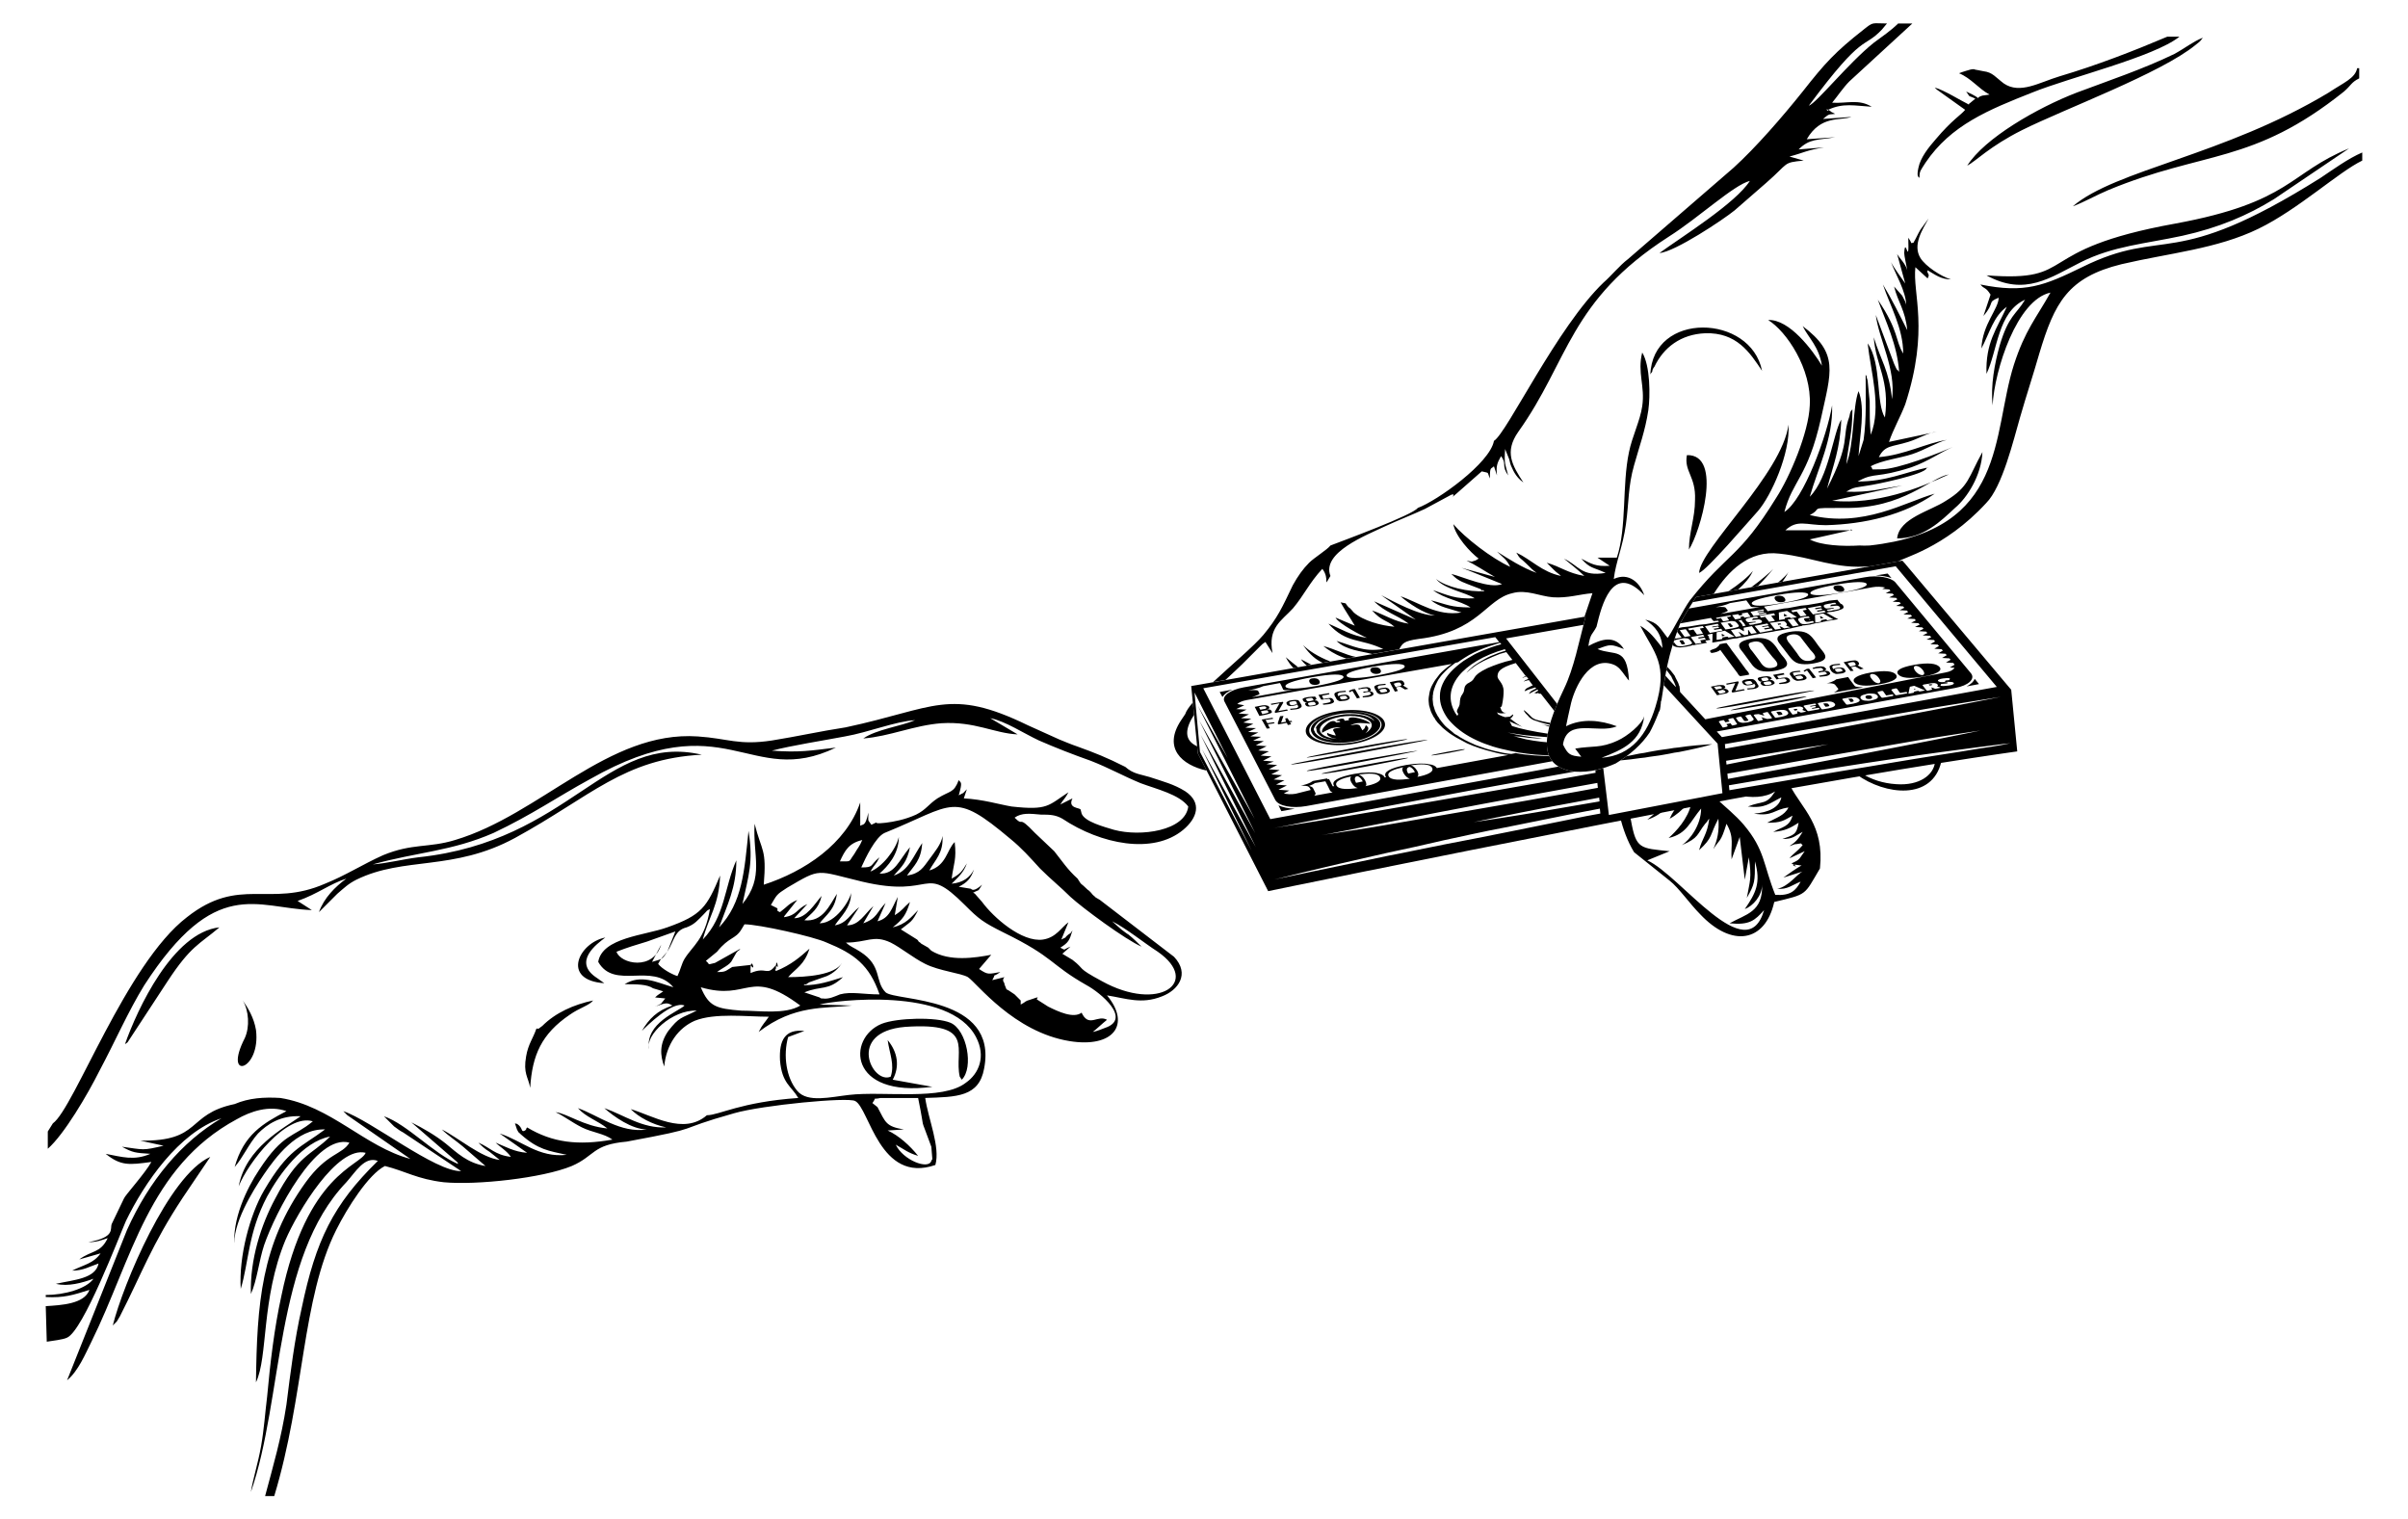 <?xml version="1.0" encoding="UTF-8"?>
<!DOCTYPE svg PUBLIC "-//W3C//DTD SVG 1.0//EN" "http://www.w3.org/TR/2001/REC-SVG-20010904/DTD/svg10.dtd">
<!-- Creator: CorelDRAW -->
<svg xmlns="http://www.w3.org/2000/svg" xml:space="preserve" width="84mm" height="53mm" version="1.0" style="shape-rendering:geometricPrecision; text-rendering:geometricPrecision; image-rendering:optimizeQuality; fill-rule:evenodd; clip-rule:evenodd"
viewBox="0 0 8400 5300"
 xmlns:xlink="http://www.w3.org/1999/xlink"
 xmlns:xodm="http://www.corel.com/coreldraw/odm/2003">
 <defs>
  <style type="text/css">
   <![CDATA[
    .fil0 {fill:black}
    .fil1 {fill:black;fill-rule:nonzero}
   ]]>
  </style>
 </defs>
 <g id="Слой_x0020_1">
  <g id="_105553256176192">
   <path class="fil0" d="M3107.08 3755.71c-63.77,28.35 -155.88,-155.87 49.6,-173.59 251.53,-17.71 170.05,81.49 191.3,173.59l7.09 10.63c42.51,-42.51 17.71,-173.59 -38.97,-198.39 -49.6,-21.25 -187.76,-17.71 -240.9,3.54 -120.46,49.6 -116.91,258.62 177.13,219.65l-138.17 -24.8c24.8,-46.06 17.72,-95.65 -17.71,-138.17 7.09,49.61 24.8,85.03 10.63,127.54zm3588.72 -3135.26c0,-24.8 3.54,-24.8 21.26,-53.14 88.56,-131.08 219.64,-184.22 371.97,-244.44 131.08,-53.14 425.12,-123.99 513.69,-194.85l-42.51 0c-116.91,49.6 -244.45,99.2 -375.53,138.17 -70.85,21.25 -138.16,63.76 -194.84,24.8 -28.35,-21.26 -38.97,-38.97 -70.86,-42.52l-17.71 -3.54c-24.8,-3.54 -3.54,-3.54 -21.26,-3.54 -3.54,0 -38.97,10.63 -46.05,14.17 42.51,17.71 67.31,53.14 106.28,74.4l-24.8 3.54c-35.43,10.63 14.17,17.71 -56.69,-14.17 17.72,24.8 3.55,10.62 31.89,24.8l-21.26 17.71c0,0 -3.54,0 0,3.54 -35.43,-17.71 -85.02,-49.59 -120.45,-60.22 3.54,3.54 3.54,3.54 7.09,7.08l99.19 70.86c-14.17,17.71 -46.05,35.43 -102.74,102.74 -24.8,28.34 -53.14,63.76 -60.22,99.19 -7.08,31.88 0.01,31.88 3.55,35.42zm-938.81 687.28c0,-3.54 3.55,-7.08 3.55,-7.08 0,0 3.54,-3.55 3.54,-7.09 0,-3.54 3.54,-10.63 7.08,-14.17 31.89,-67.31 92.11,-113.37 177.14,-116.91 109.82,-3.54 155.88,67.31 198.39,131.08 -38.97,-198.39 -382.61,-209.02 -389.7,14.17zm134.63 609.34c38.96,-60.23 120.45,-333.01 -7.09,-329.47 -10.63,56.68 31.88,74.4 28.34,155.88 0,63.77 -21.25,113.36 -21.25,173.59zm35.42 81.48c28.34,-10.63 170.05,-177.13 205.48,-216.1 46.05,-53.14 113.36,-201.93 106.28,-301.13 -21.26,170.05 -308.22,432.21 -311.76,517.23zm2302.73 -1725.28l0 -35.43 -7.08 0.01c-7.09,35.42 -46.05,49.59 -99.2,85.02 -364.89,219.65 -743.96,269.25 -892.75,396.78 38.97,-14.17 81.48,-38.97 123.99,-56.68 333.01,-138.17 503.06,-88.57 821.9,-343.64 24.8,-21.26 24.8,-31.89 53.14,-46.06zm-1480.14 2387.19c-5.09,42.73 -53.72,80.9 -135.31,74.97 -46.47,-3 -86.25,-16.65 -117.82,-36.17l-18.9 3.03c98.15,70.98 262.52,90.98 294.37,-45.08l-22.34 3.25zm-963.97 163.63c-15.83,15.63 -30.17,28.23 -39.29,35.33 30.93,-10.31 51.02,-25.62 67.56,-40.68l-28.27 5.35zm64.02 -12.07c-7.19,12.96 -14.15,19.16 -25.38,43.85 21.02,-10.5 43.97,-30.74 61.66,-50.61 -12.07,2.24 -24.16,4.49 -36.28,6.76zm50.22 -9.35c-10.81,52.81 -53.6,98.17 -79.14,120.51 63.77,-14.17 74.4,-56.68 113.37,-102.73 0,56.68 -38.97,109.82 -67.31,127.53 60.22,-24.8 53.14,-38.96 81.48,-74.39 10.63,-10.63 7.08,-10.63 14.17,-17.72 -7.09,56.69 -24.8,67.31 -35.43,109.83 49.6,-46.06 35.43,-49.6 67.31,-109.83 3.54,42.52 -3.54,74.4 -17.71,106.28 24.8,-38.97 24.8,-21.25 46.05,-88.56 28.35,49.59 14.18,70.85 17.72,123.99l28.34 -77.94 17.71 148.8 14.18 -77.94c10.62,74.39 3.54,81.48 -7.09,141.7 28.34,-49.59 28.34,-56.68 28.34,-127.53 21.26,74.39 3.54,109.82 -35.43,166.5 28.34,-10.62 60.23,-46.05 60.23,-85.02 3.54,95.65 -56.69,102.74 -113.37,134.62 70.86,7.09 88.57,-10.63 120.45,-46.05 -60.22,209.01 -290.5,-120.46 -407.4,-173.59l77.93 -31.89c-102.73,-10.63 -116.9,-7.08 -134.62,-106.28 -1.45,-7.02 -2.92,-13.55 -4.41,-19.67l-34.15 6.61c10.69,40.63 25.23,83.78 49.19,122.88l124 99.2c31.88,24.8 70.85,81.48 106.28,116.91 109.82,116.9 226.73,99.19 258.61,-42.52 116.91,-28.34 102.74,-21.25 159.42,-116.9 16.04,-152.39 -62.73,-207.94 -103.88,-288.45 -60.75,10.43 -122.11,21.21 -184.05,32.31 46.85,10.81 96.95,10.3 132.06,-13.11 -31.89,49.59 -42.52,31.88 -95.66,53.14 60.23,7.08 74.4,-10.63 116.91,-31.88 -7.09,35.42 -46.05,53.14 -95.65,56.68 67.31,10.63 67.31,-14.17 120.45,-21.26 -14.17,28.34 -42.51,35.43 -74.4,53.14 49.6,0 56.69,-7.08 88.57,-24.8 -10.63,38.97 -35.43,38.97 -67.31,56.69 42.51,-3.54 60.22,-14.18 88.56,-31.89 -7.08,42.52 -17.71,42.52 -56.68,56.69 38.97,0 42.52,-10.63 70.86,-24.8 -17.72,28.34 -24.8,35.42 -46.06,49.59 14.17,-3.54 14.17,-7.08 24.8,-7.08 24.8,-3.54 10.63,-3.54 21.26,3.54 -21.26,24.8 -31.89,28.34 -46.06,46.05l53.14 -24.8c-21.25,28.35 -14.17,28.35 -46.05,42.52 46.05,24.8 -31.89,-3.54 31.88,7.08 0,0 3.54,0 3.54,0 -14.17,7.09 -49.59,31.89 -63.77,42.52l67.31 -21.26c-17.71,7.09 -49.59,53.14 -88.56,60.23 35.43,3.54 53.14,-14.18 81.48,-24.8 -17.71,31.88 -35.43,49.59 -88.56,46.05 -42.52,-106.28 -35.43,-155.88 -109.83,-244.44 -30.12,-35.14 -64.97,-62.38 -94.87,-90.66 -29.26,5.33 -58.64,10.73 -88.15,16.2zm-145.17 -247.65c9.87,-18.25 20.06,-40.39 30.61,-67.58 0,0 0,-3.54 3.54,-7.08l1.76 -5.29 0.01 -0.03 1.77 -11.17 0 -1.23c2.32,-13.93 0.08,-14.16 3.25,-19.65 15.05,-97.86 21.75,-152.87 63.11,-262.51 5.41,-14.37 38.35,-68.51 58.02,-98.03l61.09 -10.76c49.84,-79.55 123.58,-153.23 229.02,-140.45 122.52,12.9 192.23,55.13 318.6,43.93l99.18 -17.48c5.87,-10.29 156.73,-43.01 303.66,-202.67 56.84,-56.84 95.79,-221.74 118.17,-298.5 21.26,-74.39 46.06,-148.79 67.31,-223.19 53.15,-177.13 99.2,-265.7 286.96,-311.75 166.51,-38.97 333.01,-53.14 478.26,-124 138.17,-67.31 279.87,-198.38 361.35,-237.35l0 -28.34c-49.6,21.25 -102.74,60.22 -145.25,88.56 -524.31,329.47 -538.48,166.51 -832.52,311.76 -131.08,63.76 -198.39,92.11 -354.27,60.22 14.17,17.71 17.71,7.09 35.43,35.43l-24.8 74.39c42.51,-49.59 10.62,-46.05 53.14,-63.77 0,38.97 -56.69,92.11 -60.23,177.14 28.34,-53.14 42.52,-113.37 88.57,-145.25 -35.43,77.94 -74.4,123.99 -70.86,233.82 38.97,-81.49 38.97,-216.11 134.62,-258.62 -31.88,53.14 -56.68,53.14 -88.56,159.42 -17.71,63.77 -31.88,138.17 -24.8,209.02 7.09,-123.99 85.02,-368.44 201.93,-393.24 -49.6,88.57 -88.57,131.08 -127.54,251.53 -77.94,244.45 -21.25,577.46 -503.06,630.6 -17.26,0.55 -19.78,0.86 -35.42,0 -56.69,3.54 -134.62,0 -173.59,-21.26l141.7 -31.88c0,-3.54 3.55,-3.54 7.09,0l-233.82 0c42.52,-38.97 70.86,-17.71 141.71,-17.71 134.62,-3.54 272.79,-35.43 379.07,-109.83 -102.74,28.35 -247.99,120.46 -435.75,74.4 49.59,-24.8 -14.17,-24.8 120.45,-24.8 205.47,3.54 301.13,-106.28 364.89,-116.91 -106.27,49.6 -251.53,106.28 -407.4,92.11l244.44 -53.14c-74.39,10.63 -113.36,24.8 -194.84,21.26 28.34,-17.72 35.42,-14.17 74.39,-21.26 28.34,-3.54 198.39,-38.97 205.48,-60.22 0,-3.54 3.54,-3.54 7.08,-3.54 -85.02,17.71 -145.25,49.59 -247.98,49.59 3.54,0 3.54,-3.54 7.08,-3.54 53.14,-28.34 60.23,-7.08 180.68,-46.05 60.22,-21.26 102.74,-53.14 145.25,-70.86 -49.6,21.26 -191.31,77.94 -251.53,77.94 -46.06,0 -21.26,3.54 -35.43,-10.63 38.97,-21.25 102.74,-28.34 145.25,-42.51 42.51,-14.17 88.56,-42.51 120.45,-49.6 -70.86,10.63 -148.79,53.14 -237.36,60.23 21.26,-42.52 46.06,-35.43 102.74,-53.14 35.43,-10.63 67.31,-31.89 99.19,-35.43l-166.5 35.43c14.17,-42.52 38.97,-85.03 56.68,-131.08 85.02,-262.16 24.8,-386.15 35.43,-478.26l42.51 38.96c10.63,-17.71 -3.54,-14.17 0,-28.34 24.8,14.18 46.06,31.89 81.48,31.89 -35.42,-10.63 -88.56,-46.06 -106.28,-74.4 -28.34,-46.06 7.09,-99.2 28.35,-138.17l-28.35 38.97c-10.62,17.72 -14.17,28.34 -24.8,46.06 -14.17,0 0,7.08 -17.71,-17.72 3.54,109.83 -10.63,-10.62 -14.17,53.15 0,10.62 7.09,38.96 10.63,60.22 -7.09,-24.8 -24.8,-38.97 -35.43,-56.68l28.34 102.74c-14.17,-21.26 -38.97,-53.15 -49.6,-74.4 14.18,38.97 53.15,102.74 53.15,152.33 0,-10.62 -7.09,-21.25 -14.18,-35.42l-28.34 -31.89c14.17,56.69 38.97,81.49 46.06,152.34 -24.8,-49.6 -56.69,-113.37 -85.03,-159.42 24.8,74.39 70.86,152.33 70.86,240.9 -28.34,-46.06 -14.17,-77.94 -88.57,-187.76 28.34,77.94 67.31,155.88 74.4,251.53 -10.63,-14.17 -3.54,3.54 -17.72,-28.34l-63.76 -170.05c10.62,85.02 70.85,187.76 56.68,294.04 -10.63,-102.74 -38.97,-134.62 -63.77,-216.1 7.09,99.19 56.68,148.79 38.97,279.87 -31.88,-49.6 -10.63,-187.76 -60.23,-258.61 10.63,99.19 49.6,223.18 10.63,318.84 -3.54,-38.97 -3.54,-74.4 -3.54,-116.91l-7.09 -70.86c0,-3.54 -3.54,-10.62 -3.54,-14.17 0,-3.54 0,-3.54 -3.54,-7.08 0,70.85 3.54,152.33 -7.08,226.73l-17.72 56.68c3.54,-67.31 24.8,-166.51 0,-226.73 -21.25,56.68 -14.17,184.22 -42.51,255.07 7.08,-70.85 21.25,-106.28 21.25,-191.3 -7.08,7.08 -7.08,7.08 -10.62,24.8 -28.35,77.94 7.08,85.02 -77.94,251.53 21.25,-81.48 46.05,-138.17 49.59,-240.91 -28.34,46.06 -42.51,201.94 -109.82,269.25 28.34,-99.2 81.48,-201.93 77.94,-318.84 -17.71,106.28 -99.2,329.47 -166.51,371.98 28.34,-109.83 81.48,-120.45 127.54,-325.93 35.43,-162.96 63.77,-226.73 -63.77,-322.38 21.26,42.51 56.68,70.85 67.31,138.16 -31.88,-53.14 -113.36,-162.96 -187.76,-159.42 63.77,38.97 152.33,170.05 145.25,297.59 -3.54,95.65 -70.86,251.53 -116.91,322.38 -131.08,212.56 -170.05,191.3 -301.13,357.81 -21.25,28.34 -67.31,120.45 -77.93,131.08 -28.35,-35.43 -31.89,-53.14 -77.94,-63.77 35.43,24.8 56.68,49.6 60.22,99.2 -28.34,-35.43 -42.51,-56.69 -77.94,-77.94 49.6,95.65 99.2,134.62 53.15,283.41 -28.35,92.11 -81.49,170.05 -187.77,177.14 74.4,-28.35 138.17,-56.69 148.8,-145.25 -7.09,28.34 -60.23,70.85 -92.11,85.02 -60.23,28.34 -88.57,17.72 -148.8,28.34l21.26 28.34c-38.97,-3.54 -46.06,-7.08 -63.77,-42.51 14.17,-95.65 123.99,-35.43 187.76,-63.77 -56.68,-21.25 -120.45,-28.34 -177.13,0 0.44,-5.31 12.55,-58.24 17.71,-81.48 14.17,-56.68 63.77,-162.96 145.25,-134.62 21.25,7.09 31.88,24.8 42.51,38.97 14.17,17.71 3.54,7.08 14.17,17.71 -7.08,-120.45 -49.59,-85.02 -109.82,-109.82 46.05,-17.72 46.05,-17.72 92.11,0 -31.88,-49.6 -77.94,-35.43 -123.99,-10.63 7.08,-46.05 14.17,-38.97 28.34,-67.31l3.54 -14.17c21.25,-88.57 63.77,-201.93 162.96,-95.65 -14.17,-42.52 -53.14,-81.49 -106.28,-56.69 7.09,-60.22 31.88,-113.36 42.51,-191.3 10.63,-77.94 7.09,-131.08 28.35,-205.47 17.71,-63.77 38.97,-120.46 49.59,-191.31 7.09,-49.59 7.09,-155.88 -21.25,-201.93 -17.72,70.86 10.63,116.91 0,187.76 -7.09,49.6 -35.43,106.28 -46.06,159.42 -24.8,116.91 -7.08,262.16 -42.51,368.44l-67.31 0 42.51 28.34c-49.59,3.54 -63.77,-7.08 -99.19,-24.8 31.88,35.43 38.97,28.34 85.02,49.6 -85.02,14.17 -92.11,-24.8 -145.25,-49.6 17.72,14.17 53.14,42.52 70.86,60.23 -60.23,-10.63 -81.49,-31.89 -131.08,-46.06l24.8 24.8c10.62,10.63 17.71,14.17 24.8,21.26 -67.31,-14.18 -102.74,-56.69 -155.88,-81.49 14.17,24.8 14.17,17.72 35.43,38.97 17.71,17.72 21.25,21.26 35.42,31.89 -49.59,-17.72 -99.19,-49.6 -138.16,-74.4 21.25,21.25 31.88,24.8 46.05,53.14 -63.77,-28.34 -159.42,-102.74 -198.39,-148.79 7.09,42.51 60.23,99.19 88.57,120.45 -3.54,0 -3.54,3.54 -7.09,3.54 0,0 -3.54,3.54 -7.08,3.54l-10.63 3.54c0,0 -14.17,-3.54 -17.71,-3.54 31.88,14.17 67.31,38.97 99.19,56.68l-116.9 -31.88c3.54,0 141.7,56.68 141.7,56.68 -42.51,17.72 -134.62,-24.8 -177.13,-35.42 17.71,17.71 28.34,24.8 56.68,35.42l46.06 17.72c0,0 3.54,7.08 7.08,3.54 0,-3.54 3.54,3.54 7.09,3.54 -56.69,3.54 -134.62,-14.17 -170.05,-42.51 28.34,35.43 102.74,46.05 134.62,67.31 -67.31,3.54 -92.11,-10.63 -145.25,-28.34 42.52,31.88 92.11,35.42 131.08,60.22 -70.85,0 -81.48,-10.63 -138.16,-24.8 31.88,24.8 63.76,28.34 106.28,42.51 -85.03,14.18 -148.8,-35.42 -212.57,-56.68 28.34,24.8 81.49,60.23 120.46,67.31 -56.69,0 -145.25,-49.59 -187.77,-70.85l120.45 85.02 -145.24 -63.77c38.97,38.97 77.93,46.06 120.45,77.94 -49.6,-7.08 -85.03,-31.88 -127.54,-46.05 35.43,38.97 49.6,31.88 77.94,56.68 -46.06,-3.54 -109.83,-21.26 -141.71,-49.6 -3.54,-3.54 -14.17,-17.71 -17.71,-17.71 -14.17,-17.72 -3.54,-3.54 -10.63,-14.17l-17.71 -3.55c17.71,31.89 35.42,56.69 49.59,81.49l-67.31 -28.34c10.63,21.25 92.11,63.76 109.83,70.85 -53.14,-7.09 -92.11,-31.88 -134.62,-49.6 63.76,70.86 109.82,49.6 191.3,88.57 -70.86,10.63 -102.74,-10.63 -162.96,-28.34 32.41,32.41 86.86,35.41 124.66,45.7l94 -16.57c11.25,-19.54 13.58,-28.74 68.3,-36.2 209.01,-24.8 233.81,-138.17 325.92,-159.42 49.6,-14.18 95.66,10.62 141.71,14.17 53.14,3.54 92.11,-10.63 138.17,-14.17 -9.47,27.05 -18.68,54.32 -27.76,81.7l3.96 -0.7c-23.85,90.76 -40.87,180.52 -75.31,252.19 -75.36,156.88 -96.64,271.16 36.67,289.26l0.32 0.02c54.21,3.31 100.68,-9.82 143.26,-28.69 51.99,-31.52 91.26,-66.89 118.52,-108.17zm462.68 -525.55c8.01,-10.28 15.27,-21.68 21.38,-34.47 -2.97,6.95 -16.81,20.86 -36.42,37.12l15.04 -2.65zm-85.62 15.09c19.6,-19.24 37.27,-39.44 53.86,-60.18 -11.01,12.58 -41.58,38.44 -76.82,64.23l22.96 -4.05zm-68.88 12.14c22.52,-20.18 41.9,-41.93 51.89,-65.24 -15.05,19.35 -49.65,47.83 -85.63,71.19l33.74 -5.95zm-851.49 -518.7c-14.17,77.94 -198.39,209.02 -265.7,233.82 -17.71,24.8 -258.61,113.37 -304.67,131.08 -10.62,14.17 -56.68,42.51 -74.39,60.22 -21.26,21.26 -38.97,46.06 -56.68,77.94 -38.97,81.48 -53.15,113.37 -102.74,173.59 -32.37,38.44 -110.94,104.6 -175.7,164.84l43.29 -7.62c23.64,-22.27 44.88,-41.36 58.01,-54.5 14.17,-14.17 21.26,-21.25 35.43,-35.42l28.34 -28.34c10.63,-10.63 3.54,-3.55 17.71,-14.18l24.8 38.97c-17.71,-88.56 31.89,-113.36 70.86,-155.88 38.97,-46.05 56.68,-88.56 102.74,-138.16 28.34,35.43 0,70.85 28.34,24.8 -31.89,-81.48 123.99,-141.71 191.3,-173.59 46.06,-21.26 92.11,-38.97 138.17,-60.22l92.11 -49.6c21.25,-7.09 -10.63,21.25 17.71,-3.54l88.57 -77.94c28.34,7.09 17.71,0 28.34,24.8 0,-42.51 3.54,-31.88 14.17,-42.51l10.63 31.88c-3.55,-31.88 0,-42.52 14.17,-67.31 21.25,28.34 0,31.88 24.8,67.31 -10.63,-42.52 -14.17,-38.97 -10.63,-92.11l14.17 35.43c3.54,14.17 3.54,17.71 10.63,31.88 10.63,24.8 24.8,38.97 38.97,49.6 -38.97,-60.23 -67.31,-106.28 -17.71,-177.14 177.13,-247.98 177.13,-457 524.31,-680.19 106.28,-67.31 226.73,-180.68 283.42,-194.85 -49.6,77.94 -237.36,194.85 -315.3,251.53 53.14,-3.54 223.19,-116.91 262.16,-148.79l109.82 -95.65c81.48,-70.86 56.68,-70.86 131.08,-77.94l-49.6 -14.17c53.14,-14.17 56.69,-21.26 120.45,-31.89l-88.56 7.09c38.97,-38.97 67.31,-31.88 127.54,-42.51l-99.2 7.08c49.6,-85.02 116.91,-63.77 155.88,-77.93l-99.2 7.08c24.8,-21.25 21.26,-14.17 42.52,-17.71l-14.18 -7.09c0,0 -3.54,-3.54 -3.54,-3.54 -24.8,-14.17 -3.54,7.09 -7.08,-3.54 53.14,-24.8 92.11,-14.17 152.33,-10.63 -46.05,-28.34 -88.56,-10.63 -138.16,-14.17 17.71,-21.26 38.96,-53.14 60.22,-74.4l219.64 -201.93 -49.59 0c-24.8,24.8 -56.68,46.06 -85.03,67.31 -88.56,70.86 -198.39,209.02 -226.73,219.65 194.85,-262.16 187.77,-194.85 255.08,-265.7l17.71 -21.26c-53.14,0 -46.06,-7.08 -81.48,21.26 -99.2,77.93 -134.62,116.9 -212.56,216.1 -70.86,88.57 -162.97,194.85 -240.91,265.7l-368.43 318.84c-28.35,21.26 -60.23,60.22 -85.03,81.48 -162.97,155.9 -336.56,524.33 -382.62,552.67zm-1050.38 912.57c-13.73,16 -23.29,29.86 -26.59,40.41l-14.17 21.25c-64.69,97.03 2.16,156.73 88.91,175.82l-30.81 -60.34 -2.39 -24.43c-48.24,-21.74 -40.61,-63.72 -10.75,-109.73l-4.2 -42.98zm568.72 -158.89c-38.12,-7.88 -71.72,-27.07 -113.51,-38.07 17.72,14.17 38.97,28.34 67.31,38.97 4.62,1.85 9.06,3.45 13.35,4.89l32.85 -5.79zm-89.09 15.7c-40.96,-15.51 -75.71,-37.75 -95.27,-57.31 25.55,35.77 45.37,51.06 68.51,62.03l26.76 -4.72zm-65.98 11.63c-12.46,-6.68 -24.52,-13.42 -36.38,-19.35 4.81,7.7 11.97,15.12 20.48,22.15l15.9 -2.8zm-46.34 8.17c-16.22,-11.84 -30.39,-24.37 -43.17,-34.6 8.97,16.82 17.58,28.31 26.63,37.52l16.54 -2.92zm-2445.1 1084.9c-88.56,-56.69 0,-120.46 28.34,-141.71 -92.11,17.71 -155.88,148.79 -3.54,159.42l-24.8 -17.71zm1119.48 418.03c28.34,138.17 0,42.51 46.06,170.05l3.54 42.51c0,3.54 -3.54,3.54 -3.54,7.09 -10.63,31.88 -99.2,-3.54 -123.99,-56.68 31.88,17.71 42.51,28.34 77.93,38.96 -28.34,-35.42 -67.31,-70.85 -106.28,-88.56l56.69 -3.54c-63.77,-10.63 -63.77,-24.8 -92.11,-77.94l-17.72 -14.17c17.72,-24.8 -3.54,-10.63 28.34,-17.72 3.55,0 131.08,0 131.08,0zm-758.13 -386.15c170.05,49.6 166.51,-70.86 347.19,63.77 -53.15,31.88 -141.71,17.71 -205.48,17.71 -88.57,-7.08 -113.37,-14.17 -141.71,-81.48zm-116.9 -123.99c-17.72,24.8 -14.18,24.8 -53.14,35.42l31.88 -60.22c-28.34,92.11 -141.71,67.31 -155.88,24.8 35.43,-14.17 70.85,-24.8 106.28,-35.43l99.19 -35.43 -28.33 70.86zm269.24 -95.66c49.59,0 240.9,42.52 286.95,63.77 95.65,38.97 148.8,77.94 184.22,180.68 -56.68,0 -99.19,-10.63 -138.16,0 -17.72,7.08 -38.97,17.71 -60.23,14.17 0,0 -3.54,0 -3.54,0 0,0 -3.54,0 -7.08,-3.54l-53.15 -17.71c60.23,-24.8 81.49,-3.55 134.63,-53.15 -46.06,14.18 -85.03,28.35 -138.17,28.35 3.54,0 7.09,-7.09 7.09,-3.55 0,3.55 7.08,-3.54 14.17,-7.08l60.22 -21.26c24.8,-10.62 42.52,-28.34 53.14,-46.05 -24.8,42.51 -123.99,49.59 -187.76,49.59 28.34,-31.88 56.68,-42.51 74.4,-99.19 -31.88,28.34 -63.77,56.68 -116.91,77.94 -7.08,-10.63 0,0 0,-10.63 0,-49.6 14.17,17.71 0,-10.63 -31.88,42.51 -31.88,3.54 -88.56,28.34l0 -14.17c0,-49.6 21.25,17.71 0,-14.17l-63.77 7.09c-24.8,14.17 -21.26,17.71 -53.14,17.71 17.71,-14.17 46.05,-24.8 53.14,-42.51l14.17 -24.8c14.17,-17.72 0,3.54 14.17,-14.17l-88.56 49.59c-31.89,7.09 -14.18,7.09 -31.89,-7.08l38.97 -31.89c42.51,-53.14 63.77,-42.51 85.03,-77.93 -0.01,0 10.62,-17.72 10.62,-17.72zm-269.24 95.66c24.8,-38.97 24.8,-74.4 67.31,-85.03 28.34,-10.63 38.97,-24.8 60.22,-46.05 14.17,-14.17 7.09,-10.63 21.26,-17.72 -17.72,106.28 -60.23,127.54 -88.57,173.59 -10.63,17.72 -14.17,38.97 -24.8,60.23 -21.25,-7.09 -53.14,-24.8 -67.31,-42.52 10.63,-21.25 14.17,-21.25 31.89,-42.5zm531.4 -99.2c21.25,-28.34 53.14,-46.05 60.22,-102.74 -24.8,38.97 -49.6,99.2 -113.37,92.11 24.8,-24.8 49.6,-38.97 60.23,-85.02 -24.8,28.34 -53.14,77.94 -95.65,77.94l46.05 -49.6c-38.97,17.71 -35.43,38.97 -81.48,46.05 0,-3.54 3.54,-7.08 3.54,-7.08l42.51 -53.14c-31.88,14.17 -31.88,21.25 -60.22,42.51 -17.71,-7.08 -3.54,-7.08 -10.63,-14.17l-21.25 -10.63c21.25,-35.43 17.71,-35.43 56.68,-60.22 120.45,-70.86 99.2,-60.23 262.16,-21.26 255.07,60.23 209.02,-67.31 357.81,81.48 49.59,49.6 63.77,60.23 134.62,95.66 180.67,88.56 159.42,109.82 290.5,184.22 46.05,24.8 159.42,116.9 63.77,148.79 -10.63,3.54 -24.8,10.63 -42.52,14.17 17.72,-14.17 31.89,-28.34 49.6,-42.51 -31.88,-17.72 -60.22,24.8 -85.02,-17.72l-3.55 -7.08c-28.34,21.25 -81.48,-3.54 -116.9,-21.26l-38.97 -24.8c-3.54,-3.54 17.71,-14.17 -21.26,0 -24.8,7.09 -14.17,7.09 -35.42,17.72 0,0 0,-7.09 0,-3.55 0,0 0,-3.54 0,-3.54 0,0 0,-7.08 0,-7.08l-17.72 -17.72c0,0 0,0 -3.54,-3.54l-21.26 -14.17c0,0 -7.08,-3.54 -7.08,-3.54l-7.09 -17.72c0,0 0,-3.54 0,-3.54 0,0 -10.62,-10.62 0,-21.25l-42.51 10.63c17.71,-31.89 -7.09,-3.55 28.34,-28.35 -42.51,7.09 -42.51,10.63 -74.4,-10.62l42.52 -49.6c-56.68,10.63 -145.25,24.8 -209.02,-14.17l-7.09 -7.09c0,0 -3.54,-3.54 -3.54,-3.54l-24.8 -14.17c0,0 -3.54,-3.54 -3.54,-3.54 0,0 -7.08,-3.55 -7.08,-7.09 0,0 -3.55,-3.54 -3.55,-3.54l-56.68 -35.43c35.43,-28.34 38.97,-24.8 60.23,-67.31 -24.8,24.8 -42.52,49.6 -88.57,60.23 35.43,-28.35 46.06,-42.52 60.22,-88.57 -24.8,21.25 -24.8,28.34 -53.14,46.05l10.63 -63.76c-21.25,38.96 -28.34,74.39 -70.85,85.02l28.34 -63.77c-31.89,31.88 -28.34,53.14 -77.94,70.86l35.43 -60.23c-31.89,28.34 -49.6,67.31 -92.11,67.31l42.51 -63.77c-31.88,24.8 -42.51,56.68 -85.02,63.77 21.25,-31.89 56.68,-60.23 56.68,-113.37 -3.55,24.8 -53.14,106.28 -109.82,106.28zm70.85 -216.1c17.71,-38.97 31.88,-63.77 77.94,-74.4 -10.63,24.8 -14.18,24.8 -28.35,49.6 -21.25,28.34 -7.08,24.8 -49.59,24.8zm106.28 35.42c14.17,-24.8 17.71,-21.25 31.88,-49.59 -35.42,28.34 -17.71,35.43 -63.77,35.43 14.18,-31.89 49.6,-106.28 81.49,-120.46 244.44,-99.19 237.35,-148.79 439.29,21.26 38.97,31.88 67.31,63.77 102.74,102.74 38.96,38.97 70.85,63.77 106.28,99.19 42.51,38.97 191.3,148.8 247.98,173.59 -14.17,-14.17 -28.34,-28.34 -46.05,-42.51 -7.09,-3.54 -14.18,-10.63 -24.8,-17.71l-31.89 -28.35c49.6,24.8 109.83,74.4 159.42,106.28 152.34,106.28 3.55,212.56 -194.84,102.74 -92.11,-49.6 -56.69,-38.97 -102.74,-74.4l-35.43 -21.25 28.34 -24.8c-28.34,10.63 -14.17,14.17 -35.43,3.54 28.35,-17.71 31.89,-24.8 42.52,-60.22 -10.63,14.17 -3.54,7.08 -14.17,14.17 -21.26,17.71 3.54,3.54 -24.8,17.71l24.8 -60.22c-24.8,17.71 -42.52,53.14 -88.57,60.22 -74.4,10.63 -173.59,-77.94 -212.56,-131.08l-24.8 -28.34c0,0 -3.54,-3.54 -7.09,-3.54 24.8,-14.17 14.18,0 31.89,-28.34 -28.34,24.8 -35.43,17.71 -38.97,14.17l-42.52 -7.08c28.35,-14.18 42.52,-28.35 53.15,-60.23 -14.18,28.34 -38.97,46.06 -77.94,49.6 21.25,-21.26 42.51,-38.97 53.14,-70.86 -17.72,28.34 -21.26,35.43 -53.14,53.14 7.08,-53.14 17.71,-67.31 10.62,-127.53 -28.34,28.34 -28.34,81.48 -88.56,99.19 21.25,-38.97 49.6,-60.22 46.05,-120.45 -3.54,28.34 -28.34,56.68 -46.05,81.48 -21.26,28.35 -31.88,49.6 -77.94,56.69 24.8,-35.43 49.6,-53.14 53.14,-113.37 -31.88,46.06 -46.05,95.65 -99.19,113.37 28.34,-31.89 46.05,-46.06 56.68,-99.2 -38.97,46.06 -53.14,95.65 -106.28,92.11 28.34,-24.8 67.31,-67.31 67.31,-127.54 -10.62,46.06 -60.22,106.29 -99.19,120.45zm-85.03 -503.05c-92.11,14.17 -170.05,31.88 -258.61,46.05 -116.91,17.72 -152.34,-7.08 -258.61,-14.17 -311.76,-21.26 -549.12,272.79 -846.7,361.35 -92.11,28.34 -148.8,10.63 -251.53,53.14 -70.86,31.88 -131.08,70.86 -201.93,99.2 -194.85,85.02 -297.59,-28.34 -481.81,116.9 -212.56,162.97 -393.23,666.03 -467.63,719.17l-17.71 28.34 0 60.22c56.68,-49.6 138.16,-187.76 180.67,-272.78 53.14,-99.2 99.2,-205.48 155.88,-297.59 247.99,-382.61 389.69,-269.24 584.54,-262.16l-49.6 -31.88c70.86,-24.8 113.37,-60.22 170.05,-77.94 -38.97,28.34 -77.94,67.31 -95.65,116.91l63.77 -63.77c24.8,-21.26 38.97,-35.43 67.31,-49.6 166.51,-81.48 336.55,-28.34 552.66,-145.25 265.7,-145.24 379.06,-276.32 651.85,-290.49 -336.56,-77.94 -457.01,301.12 -988.41,357.81 -56.68,7.08 -109.82,21.25 -159.42,24.79 152.34,-42.51 276.33,-46.05 421.58,-109.82 134.62,-63.77 219.65,-123.99 336.55,-187.76 474.72,-269.24 556.2,35.43 857.33,-109.82 -88.56,10.62 -127.54,17.71 -223.19,10.62 67.31,-17.71 180.68,-35.42 255.07,-49.59 81.49,-14.18 177.14,-53.14 244.45,-56.69 -49.6,21.26 -134.62,31.89 -180.68,63.77 92.11,-7.08 177.14,-46.05 272.79,-53.14 116.91,-7.08 184.22,35.43 265.7,38.97 -17.72,-10.63 -77.94,-46.05 -95.65,-56.68 53.14,10.63 116.9,53.14 170.04,77.94 56.69,24.8 120.46,49.59 180.68,70.85 63.77,24.8 113.37,53.14 173.59,77.94 56.68,21.25 134.62,38.97 166.5,81.48 -10.62,85.03 -166.5,106.28 -258.61,81.48 -35.43,-10.62 -102.74,-28.34 -113.36,-56.68l-3.54 -14.17c-3.55,-7.09 -46.06,-3.54 -28.35,-38.97l-42.51 21.25c10.63,-17.71 17.71,-21.25 28.34,-42.51 -70.85,46.06 -70.85,63.77 -198.39,49.6 -42.51,-7.09 -99.19,-24.8 -166.5,-28.34l10.62 -31.89c-21.25,21.26 -3.54,7.09 -28.34,21.26 14.17,-49.6 7.09,-42.51 0,-53.14 -17.71,46.05 -28.34,35.43 -74.39,63.77 -31.89,21.25 -38.97,38.97 -74.4,56.68 -38.97,17.71 -77.94,24.8 -106.28,28.34 -60.22,7.09 -10.63,-10.63 -49.6,7.09 -14.17,-21.26 -10.62,-7.09 -10.62,-42.52 -10.63,49.6 -17.72,38.97 -28.35,46.06l0 -81.48c-49.59,145.24 -194.84,240.9 -336.55,286.95 10.63,-127.54 -7.09,-113.36 -31.88,-212.56 -7.09,113.36 35.43,184.22 -42.52,279.87 21.26,-99.19 38.97,-145.25 21.26,-255.07 -14.17,138.16 -21.26,251.53 -102.74,336.55 28.34,-77.93 60.23,-138.16 60.23,-233.81 -42.52,95.65 -38.97,194.84 -116.91,276.32 21.25,-81.48 56.68,-120.45 60.22,-223.18 -46.05,109.82 -63.77,138.16 -184.22,180.67 -77.93,28.34 -226.73,35.43 -240.9,120.45 56.68,99.2 187.76,0 262.16,88.57 -60.23,-17.72 -113.37,-46.06 -170.05,-10.63 42.51,0 77.94,0 99.2,14.17l35.42 10.63c-14.17,10.63 -17.71,10.63 -28.34,21.26l35.43 3.54 -14.17 17.71c0,0 -3.54,3.54 -7.09,3.54 0,0 -3.54,3.54 -7.08,3.54 0,0 -3.55,3.55 -7.09,3.55 38.97,-14.18 42.51,-14.18 60.22,-3.55 -53.14,17.72 -81.48,46.06 -106.28,88.57 17.72,-17.71 106.28,-106.28 148.8,-88.57 -21.26,21.26 -138.17,60.23 -124,152.34 -14.17,-49.6 81.49,-138.17 166.51,-134.62 -56.68,28.34 -60.22,21.25 -99.2,70.85 -31.88,46.06 -28.34,85.03 -14.17,124 7.09,-77.94 49.6,-134.63 106.28,-159.43 70.86,-28.34 180.68,-14.17 258.62,-14.17 -14.18,21.26 -21.26,24.8 -35.43,53.14 123.99,-95.65 230.27,-81.48 325.93,-92.11l-113.37 -3.54c49.6,-14.16 453.47,-63.75 545.58,113.38 35.42,67.31 10.62,127.54 -35.43,159.42 -81.48,63.77 -286.96,28.34 -407.41,42.51 -63.77,7.09 -145.25,28.34 -180.67,-14.17 -38.97,-46.05 -49.6,-123.99 -31.89,-187.76l56.69 -21.26c-67.31,-7.08 -88.57,31.89 -85.03,102.74 7.09,81.48 38.97,88.57 63.77,131.08 -201.93,14.17 -276.33,60.22 -318.84,60.22 -81.48,70.86 -191.3,0 -265.7,-21.25 28.34,28.34 74.4,53.14 123.99,63.77 -85.02,3.54 -145.24,-42.52 -216.1,-67.31 31.88,28.34 95.65,74.39 148.79,74.39 -92.11,14.18 -170.04,-49.59 -240.9,-74.39 28.34,31.88 67.31,42.51 102.74,70.85 -81.48,-7.08 -141.71,-53.14 -180.68,-56.68 24.8,10.63 56.69,35.43 92.11,53.14 35.43,17.71 77.94,21.26 106.28,42.51 -120.45,21.26 -209.01,10.63 -297.58,-42.51 -3.54,3.54 -3.54,7.09 -3.54,7.09 0,0 -3.55,3.54 -3.55,3.54 -14.17,7.08 -7.08,-3.54 -21.25,-17.72 -10.63,-7.08 0,-3.54 -14.17,-7.08l7.08 21.25c10.63,17.72 -3.54,0 14.18,17.72 60.22,53.14 95.65,56.68 159.42,70.85 -99.2,10.63 -155.88,-49.59 -233.82,-74.39l95.65 67.31c-46.05,-3.55 -74.4,-21.26 -109.82,-35.43 14.17,14.17 38.97,28.34 53.14,49.6 -56.68,-7.09 -70.86,-31.89 -113.37,-49.6 10.63,10.63 21.26,21.25 38.97,31.88l35.43 28.34c-63.77,-7.08 -145.25,-77.93 -201.93,-106.28 21.25,21.26 49.59,38.97 74.39,60.23l77.94 67.31c-63.77,-10.63 -99.19,-46.06 -138.16,-77.94 -35.43,-28.34 -77.94,-53.14 -120.45,-74.4l159.42 138.17c0,0 3.54,3.54 3.54,7.08 -85.03,-35.42 -177.14,-138.16 -258.62,-166.5l35.43 35.43c10.63,7.08 17.72,14.17 31.88,21.25l201.94 134.62c-88.57,3.54 -315.3,-177.13 -410.96,-209.01 10.63,10.62 0,0 14.18,14.17l219.64 152.33c-159.42,-42.51 -276.33,-184.22 -453.46,-212.56 -56.68,-3.54 -109.82,0 -159.42,21.26 -170.05,35.42 -113.37,131.07 -329.47,127.53l81.48 17.72c-74.39,17.71 -67.31,14.17 -145.24,3.54 38.96,21.25 46.05,21.25 99.19,24.8 -56.68,24.8 -99.19,10.63 -155.88,0 53.14,42.51 81.49,38.96 159.42,28.34 -21.25,38.97 -92.11,116.9 -95.65,127.53l-42.51 88.57c-7.09,17.71 14.17,46.05 -81.48,63.77 28.34,0 46.05,-7.09 67.31,-14.17 -24.8,53.14 -56.69,42.51 -99.2,74.39l74.4 -21.25c-24.8,35.42 -56.69,38.97 -99.2,60.22 38.97,0 60.22,-14.17 92.11,-24.8 -10.63,53.14 -85.02,56.68 -148.79,70.86 42.51,10.62 92.11,-3.55 131.08,-17.72 -24.8,35.43 -102.74,56.69 -166.51,56.69l0 7.08c63.77,3.54 95.65,-7.08 152.33,-24.8 -17.71,49.6 -99.19,53.14 -152.33,56.68l3.54 124c21.26,-3.54 56.68,-7.09 70.86,-14.17 56.68,-24.8 180.67,-350.73 205.47,-407.41 63.77,-131.08 184.22,-308.21 333.01,-357.81 -138.16,81.48 -251.53,216.1 -329.47,389.69l-209.01 524.32c38.97,-31.88 63.77,-92.11 85.02,-134.62 141.71,-286.96 198.39,-609.34 506.6,-775.84 49.6,-28.34 113.37,-49.6 173.59,-28.34 -81.48,42.51 -148.79,81.48 -180.67,194.84 28.34,-31.88 49.59,-81.48 81.48,-116.9 31.88,-31.89 77.94,-63.77 148.79,-60.23 -60.22,42.52 -191.3,109.83 -216.1,244.44 31.88,-81.48 166.51,-255.07 258.61,-226.72 -67.31,56.68 -102.74,38.96 -187.76,170.04 -42.51,63.77 -95.65,173.59 -85.02,269.24 -10.63,-77.93 63.77,-198.38 102.73,-255.07 38.97,-56.68 113.37,-159.41 212.57,-155.87 -85.03,63.77 -127.54,67.31 -212.57,212.56 -49.59,85.02 -88.56,230.27 -81.48,343.63 28.34,-92.11 24.8,-194.84 92.11,-322.38 42.52,-77.94 123.99,-191.3 219.65,-209.01 -67.31,67.31 -109.83,60.22 -191.31,216.1 -49.59,92.11 -88.56,212.56 -85.02,333.01 21.25,-46.06 28.34,-116.91 46.05,-170.05 38.97,-113.37 180.68,-389.69 297.59,-357.81 -24.8,42.52 -77.94,35.43 -152.33,138.16 -155.88,216.11 -170.05,425.12 -173.59,697.91 42.51,-88.57 17.71,-290.5 102.73,-495.98 42.52,-99.19 180.68,-329.46 279.88,-304.66 -17.72,46.05 -205.48,70.85 -294.05,499.51 -24.8,113.37 -38.96,233.82 -49.59,350.73 -7.09,56.68 -10.63,113.36 -21.26,173.59 -10.63,60.22 -28.34,113.36 -35.42,159.42 113.36,-325.93 81.48,-818.36 333,-1080.52 31.89,-35.42 63.77,-92.1 109.83,-74.39 -155.88,152.33 -216.1,276.32 -265.7,513.68 -24.8,109.83 -38.97,223.19 -53.14,336.56 -17.72,116.9 -46.06,212.56 -74.4,318.84l31.88 -0.01c106.28,-350.72 95.65,-687.28 216.1,-928.18 38.97,-77.93 113.37,-194.84 170.05,-223.18 70.86,17.71 113.37,46.05 205.48,56.68 113.36,10.63 343.64,-14.17 446.37,-56.68 81.49,-35.43 70.86,-74.4 191.31,-85.03 286.95,-53.14 148.79,-35.42 375.52,-99.19 99.2,-28.34 396.78,-56.68 421.58,-42.51 49.6,24.79 85.02,290.49 279.87,223.18 17.71,-63.76 -24.8,-159.42 -35.43,-233.81 109.83,-3.54 187.76,-3.54 205.48,-102.74 49.59,-255.07 -308.21,-233.82 -343.64,-265.7 -38.97,-38.97 -10.63,-92.11 -88.57,-141.71 -21.25,-14.17 -35.42,-17.71 -49.59,-31.88 74.39,0 95.65,-28.34 155.88,0 35.42,17.71 77.94,53.14 120.45,74.4 49.6,24.8 123.99,31.88 148.79,46.05 31.88,21.26 159.42,191.31 354.27,223.19 152.33,24.8 216.1,-56.68 131.08,-159.42 67.31,10.63 120.45,31.88 191.3,3.54 56.68,-21.25 99.19,-77.94 42.51,-138.16l-258.61 -198.39c-24.8,-14.17 -7.08,-3.54 -24.8,-17.72 0,0 -10.63,-14.17 -17.71,-17.71 -28.34,-28.34 -17.72,-10.63 -35.43,-38.97 -35.43,-31.88 -53.14,-60.22 -81.48,-95.65l-67.31 -63.77c-63.77,-67.31 -35.43,-17.71 -70.86,-53.14 24.8,-17.71 53.14,-14.17 92.11,-10.63 28.34,0 49.6,0 74.4,14.17 134.29,89.53 316.83,125.99 421.58,38.98 48.16,-40.15 67.56,-94.3 7.08,-134.63 -39.5,-24.69 -76.37,-33.72 -123.99,-49.59 -35.43,-10.63 -56.68,-10.63 -85.02,-35.43 -65.48,-33.1 -104.79,-48.41 -166.51,-70.86 -21.25,-7.08 -46.05,-17.71 -63.77,-24.8l-109.82 -49.59c-273.77,-133.07 -324.16,-59.04 -634.15,7.09zm3666.66 -658.94c92.11,0 152.34,-60.22 201.93,-106.28 42.52,-35.43 92.11,-113.36 95.65,-194.85 -49.59,88.57 -46.05,120.45 -127.53,170.05 -53.14,35.43 -162.96,60.23 -170.05,131.08zm244.45 -1300.16c28.34,-14.17 77.93,-67.31 191.3,-123.99 148.79,-74.4 485.34,-198.39 605.8,-297.59 17.71,-14.17 14.17,-10.62 24.8,-24.8 -35.43,14.18 -60.23,35.43 -99.2,56.69 -109.82,53.14 -226.73,92.11 -340.1,134.62 -138.16,53.14 -322.38,159.42 -382.6,255.07zm67.31 382.61c134.62,74.4 223.19,7.09 329.47,-46.06 113.36,-56.68 223.18,-63.76 354.26,-92.11 127.54,-28.34 226.73,-70.85 318.84,-127.53l262.16 -177.14c-209.01,85.03 -201.93,187.76 -605.79,262.16 -510.15,92.11 -333.02,205.48 -658.94,180.68zm-6082.76 2529.46c21.26,35.43 24.8,92.11 7.09,131.08 -77.94,152.34 56.68,113.37 38.97,-28.34 -7.09,-42.51 -28.35,-77.94 -46.06,-102.74zm1023.83 99.2c-10.63,31.88 -28.34,53.14 -35.43,95.65 -10.62,60.22 7.09,70.85 14.18,109.82 7.08,-113.36 38.96,-187.76 138.16,-255.07 35.43,-24.8 67.31,-31.88 81.48,-49.6 -67.31,14.18 -131.08,42.52 -177.13,88.57l-14.17 10.63c-3.55,-3.54 -7.09,0 -7.09,0zm-1434.78 53.14c10.63,-7.09 7.09,-3.54 14.17,-14.17l134.62 -205.48c81.49,-123.99 109.83,-127.54 180.68,-187.76 -162.96,17.72 -286.96,286.96 -329.47,407.41zm-42.51 981.31c7.09,-7.08 7.09,-7.08 14.17,-14.17 3.54,-7.08 7.09,-10.63 10.63,-17.71 77.94,-152.34 109.82,-247.99 219.64,-414.49l95.66 -141.71c-145.26,63.77 -304.67,446.38 -340.1,588.08z"/>
   <path class="fil1" d="M6648.16 1969.13l-11.97 -13.47 -35.35 6.12 -684.02 120.66c-3.57,5.34 -7.56,11.49 -11.75,18.06l707.74 -125.24 352.82 420.91 -959.01 175.1 -17.89 -19.55 832.09 -152.03c45.78,-8.48 70.22,-30.84 54.96,-50.66l-264.15 -317.72c-15,-17.18 -62.46,-25.85 -106.92,-17.5l-613.54 108.94c-12.37,20.16 -24.18,40.42 -29.77,51.86l107.19 -19.1 1.58 2.51 3.02 3.7 4.48 4.89 14.5 -1.42 1.33 -0.14 3.02 3.71 -9.11 2.22 -2.63 0.26 -35.36 6.12 -6.6 0.65 -7.91 0.77 -6.59 0.65 -38 6.38 -6.59 0.64 -7.92 0.78 -6.59 0.64 -11.74 2.48 -2.48 0.25c-1.64,4.46 -3.23,8.83 -4.77,13.12l15.88 20.41 -19.66 3.26 -3.9 -1.49c-1.03,3.08 -2.04,6.12 -3.01,9.13 0.77,-0.62 1.9,-1.28 3.47,-1.97 3.83,-1.71 9.1,-2.23 18.2,-4.45 9.11,-2.22 15.7,-2.87 19.79,-1.94 3.96,-0.38 6.72,0.68 9.49,1.74 1.45,1.19 4.35,3.57 7.37,7.27 3.03,3.69 4.61,6.2 4.74,7.52 0.13,1.32 -1.07,2.77 -4.9,4.48 -3.82,1.7 -9.1,2.22 -18.2,4.44 -9.11,2.22 -15.7,2.87 -19.79,1.94 -3.96,0.39 -6.72,-0.68 -9.49,-1.73 -1.45,-1.19 -4.34,-3.57 -7.37,-7.28 -2.38,-2.9 -3.86,-5.07 -4.45,-6.51 -1.22,3.8 -2.39,7.54 -3.52,11.22 1.45,1.72 2.69,3.09 3.48,3.74 4.21,2.25 11.07,4.24 19.11,4.78 6.72,0.68 14.51,-1.42 25.06,-2.45 10.42,-2.35 18.34,-3.13 23.36,-6.28l1.45 1.19 13.06 -2.61 20.98 -3.39 13.06 -2.61 -4.48 -4.89 -1.57 -2.51 5.27 -0.51 13.07 -2.61 -4.48 -4.89 -3.02 -3.7 3.96 -0.39 -4.48 -4.89 -3.02 -3.7 2.63 -0.26 9.11 -2.22 6.59 -0.65 -0.44 22.68 -0.54 8.05 18.33 -3.13 19.66 -3.26 10.42 -2.35 -0.13 -1.32 1.45 1.19 10.42 -2.35 13.07 -2.61 7.91 -0.78 5.28 -0.51 11.74 -2.48 6.6 -0.65 13.06 -2.61 9.1 -2.23 10.43 -2.35 15.7 -2.87 2.63 -0.25 10.43 -2.36 2.63 -0.26 39.32 -6.51 2.63 -0.26 10.43 -2.35 2.63 -0.26 18.34 -3.13 13.06 -2.61 13.07 -2.61 5.27 -0.51 7.79 -2.1 11.74 -2.48 9.11 -2.22 13.06 -2.61 -1.45 -1.2c0,0 0,0 0,0 6.72,0.68 14.51,-1.42 23.74,-2.32 2.64,-0.26 6.6,-0.65 10.43,-2.35 1.32,-0.13 1.32,-0.13 2.63,-0.26l7.79 -2.1 19.66 -3.25 10.42 -2.36 -0.13 -1.32 1.45 1.2 10.42 -2.36 20.98 -3.38 18.33 -3.13 -11.19 -5.56 -29.64 -17.08 10.42 -2.35c2.64,-0.26 5.28,-0.52 7.92,-0.78 5.27,-0.51 9.23,-0.9 13.06,-2.61 6.59,-0.64 10.42,-2.35 15.57,-4.18 5.15,-1.84 10.29,-3.67 11.35,-6.44 2.38,-2.9 0.81,-5.41 -0.9,-9.24 -1.58,-2.5 -4.48,-4.89 -8.56,-5.82l-3.02 -3.7 -4.48 -4.88 -3.15 -5.03 -11.87 1.17c-2.64,0.25 -6.6,0.64 -11.88,1.16 -3.95,0.39 -9.23,0.9 -13.06,2.61 -6.59,0.65 -11.74,2.48 -15.57,4.19 -1.32,0.13 -2.64,0.26 -2.51,1.58l-0.13 -1.32 -13.06 2.61 -37.99 6.38 -6.6 0.64 -7.91 0.78 -6.6 0.64 -44.46 8.35 -5.27 0.52 -7.92 0.77 -2.64 0.26 -28.76 5.48 -2.64 0.26 -7.91 0.77 -5.28 0.52 -11.74 2.48 -1.58 -2.51 -1.58 -2.5 -4.47 -4.9 -3.03 -3.7 -1.57 -2.5 378.24 -67.66c15.7,-2.86 31.79,-1.77 44.05,1.02l-10.17 4.99 24.13 1.63c0,0 1.45,1.19 1.45,1.19l3.03 3.71 -16.51 8.27 24.13 1.63 4.48 4.89 -16.5 8.27 24.13 1.64 4.47 4.89 -16.51 8.27 24.14 1.63 4.47 4.89 -16.5 8.28 24.13 1.63 4.47 4.89 -16.5 8.27 25.45 1.51 4.47 4.89 -16.5 8.27 25.45 1.5 4.47 4.89 -16.5 8.28 25.45 1.5 4.48 4.89 -16.51 8.27 25.45 1.5 4.48 4.9 -16.51 8.27 25.45 1.5 4.48 4.89 -16.51 8.27 25.45 1.51 4.48 4.89 -16.51 8.27 25.46 1.51 4.47 4.89 -16.5 8.27 25.45 1.5 4.47 4.89 -16.37 9.6 25.45 1.5 4.47 4.89 -16.37 9.59 25.45 1.51 4.47 4.89 -16.37 9.59 25.45 1.5 4.47 4.89 -16.37 9.6 25.45 1.5 4.47 4.89 -16.37 9.59 25.45 1.51 3.02 3.7c0.13,1.32 1.45,1.19 1.58,2.51l-16.37 9.59 16.08 1.09c-3.31,6.98 -14.66,13.42 -31.68,16.42l-837.66 163.24 -87.89 -95.27c-0.26,-2.64 -0.65,-6.6 -0.91,-9.24 -0.26,-2.63 -0.51,-5.28 -0.64,-6.59 -0.26,-2.64 -0.52,-5.28 -1.97,-6.47 -1.84,-5.15 -2.22,-9.1 -5.37,-14.12l-3.29 -6.33 -3.28 -6.34 -1.71 -3.83 -1.7 -3.83 -4.61 -6.2c-6.04,-8.52 -13.34,-16.91 -21.89,-25.19 -0.83,3.95 -1.62,7.9 -2.39,11.85 4.64,5.15 8.56,10.2 12.53,15.81l4.61 6.21 1.7 3.82 1.71 3.83 3.28 6.34 3.29 6.34c1.7,3.82 3.54,8.97 5.24,12.8 0.13,1.32 0.26,2.64 0.39,3.96l-36.37 -39.62c-1.91,10.75 -3.71,21.69 -5.51,33.07l187.73 204.02 16.91 172.8 -396.06 76.06 -19.69 -163.33c-8.98,2.75 -18.16,5.13 -27.57,7.07l0.88 8.98c-108.57,19.95 -215.96,38.45 -319.4,56.57 -149.21,26.59 -288.13,49.51 -405.94,70.36 -119.14,20.99 -218.74,37.39 -288.26,48.2 -69.53,10.79 -108.84,17.31 -108.84,17.31 0,0 40.63,-6.65 109.77,-21.4 69.26,-13.44 167.29,-32.36 286.29,-54.66 119.01,-22.3 257.54,-49.18 405.43,-75.64 80.17,-15.08 162.8,-29.6 246.54,-44.67 -22.65,-3.18 -40.8,-9.17 -54.93,-17.69l-1005.43 183.3 -233.79 -456.53 1018.62 -178.28 13.68 17.3 -891.45 157.84c-47.1,8.61 -76.95,30.17 -67.1,49.18l177.45 343.53c11.43,21.52 58.89,30.19 108.63,21.33l857.67 -156.31c-4.54,-5.59 -8.21,-11.75 -11.07,-18.42 -15.76,-0.07 -32.57,-0.57 -50.2,-1.77 -21.5,-1.89 -44.31,-3.65 -66.06,-8.18l-15.7 2.87c-17.4,-0.97 -37.83,-5.62 -58.26,-10.28 -15.03,-3.86 -30.06,-7.72 -43.89,-13.02 -6.86,-1.99 -13.84,-5.31 -20.69,-7.3 -4.09,-0.93 -6.98,-3.31 -9.75,-4.37 -2.77,-1.07 -6.99,-3.32 -9.76,-4.38 -12.51,-5.43 -25.16,-12.18 -36.49,-19.06 -2.89,-2.38 -5.66,-3.45 -8.56,-5.83l-4.21 -2.24 -4.21 -2.25c-2.9,-2.38 -5.67,-3.44 -7.24,-5.95 -2.9,-2.38 -4.35,-3.57 -7.25,-5.95 -2.89,-2.38 -4.34,-3.57 -7.24,-5.95 -2.89,-2.38 -4.34,-3.57 -7.24,-5.95 -4.34,-3.57 -8.81,-8.46 -11.84,-12.16l-6.06 -7.4 -4.6 -6.21 -3.02 -3.69 -1.71 -3.83 -4.6 -6.21c-4.86,-8.85 -9.72,-17.69 -11.95,-26.8 -1.71,-3.82 -2.22,-9.1 -3.93,-12.93 -0.25,-2.64 -0.38,-3.96 -0.64,-6.59 -0.26,-2.64 -0.39,-3.96 -0.65,-6.6 -0.26,-2.64 -0.39,-3.96 -0.64,-6.59 -0.26,-2.64 0.93,-4.09 0.67,-6.73l-0.39 -3.95 0.94 -4.09c-0.26,-2.64 0.93,-4.09 0.67,-6.72 1.73,-9.5 4.91,-17.8 8.1,-26.1 1.06,-2.77 2.25,-4.22 3.31,-6.98 1.06,-2.77 2.25,-4.22 3.31,-6.98 2.25,-4.22 4.51,-8.44 8.07,-12.78 5.83,-8.56 13.09,-15.93 20.36,-23.3 9.65,-10.27 22.07,-19.47 34.48,-28.68l9.11 -2.22c2.51,-1.58 6.21,-4.6 8.72,-6.18 8.72,-6.18 20.07,-12.62 30.11,-18.93 11.35,-6.44 22.84,-11.56 34.32,-16.68 22.97,-10.24 47.52,-17.97 73.38,-25.83l4.47 4.9c-24.67,6.41 -47.77,15.32 -69.55,24.12 -11.48,5.11 -22.97,10.23 -33,16.55 -10.04,6.3 -20.2,11.29 -28.92,17.47 -17.43,12.36 -33.42,25.91 -45.45,39.07 -24.06,26.33 -37.17,55.58 -37.23,82.22 -1.25,28.09 9.25,53.69 26.34,78.66 18.28,23.51 44.48,46.25 76.88,64.38 32.41,18.14 71.15,32.99 110.69,42.44 20.43,4.66 40.87,9.32 59.85,12.78 20.3,3.34 40.48,5.36 59.33,7.51 16.42,1.21 32.09,2.01 46.9,2.42 -0.54,-1.37 -1.05,-2.76 -1.53,-4.18l-0.27 0.01c-2.63,0.26 -3.95,0.39 -3.95,0.39 0,0 1.32,-0.13 3.95,-0.39l0.26 -0.03c-4.15,-12.31 -5.85,-26.22 -5.41,-41.56 -6.19,-0.56 -12.2,-1.21 -17.7,-1.46 -9.49,-1.73 -18.86,-2.15 -28.35,-3.88 -8.17,-1.86 -16.21,-2.41 -24.38,-4.27 -6.86,-1.99 -13.59,-2.66 -19.12,-4.79 -5.4,-0.8 -10.94,-2.92 -15.02,-3.85 -8.18,-1.87 -12.26,-2.8 -12.26,-2.8 0,0 5.4,0.8 14.77,1.22 9.36,0.42 21.49,1.89 37.71,4.3 13.44,1.34 30.85,2.3 48.25,3.26 -6.85,-1.98 -13.58,-2.66 -20.3,-3.33 -20.17,-2.02 -37.84,-5.62 -52.73,-8.16 -29.8,-5.07 -47.59,-9.99 -47.59,-9.99 0,0 5.4,0.8 14.9,2.54 9.49,1.73 21.62,3.21 37.84,5.62 8.04,0.54 16.21,2.4 25.57,2.82 9.37,0.42 18.86,2.15 28.22,2.57 9.37,0.41 20.18,2.02 30.85,2.31l0.73 0.02c0.47,-3.91 1.06,-7.9 1.76,-11.96 -46.49,-6.57 -97.49,-17.29 -124.79,-26.71l-8.27 -16.5c4.21,2.25 8.43,4.5 13.96,6.62 13.97,6.63 30.57,12.99 30.57,12.99 0,0 -12.64,-6.75 -24.1,-14.95 -7.24,-5.95 -14.35,-10.58 -18.7,-14.15 1.32,-0.13 1.32,-0.13 2.51,-1.58 2.51,-1.58 3.7,-3.03 4.89,-4.47 1.19,-1.45 1.06,-2.77 2.38,-2.9 -0.13,-1.32 1.19,-1.45 1.06,-2.77 -0.13,-1.32 -0.26,-2.63 -0.26,-2.63 0,0 -1.32,0.12 -2.51,1.57 -1.32,0.13 -1.19,1.45 -2.5,1.58 -1.32,0.13 -2.51,1.58 -3.7,3.03 -1.19,1.44 -3.83,1.7 -5.15,1.83 -1.32,0.13 -3.96,0.39 -5.28,0.52 0,0 -1.32,0.13 -1.32,0.13 0,0 -1.32,0.13 -1.32,0.13 0,0 0,0 -1.32,0.13l-2.63 0.26 -1.33 0.12c0,0 -1.32,0.13 -1.32,0.13 -1.32,0.13 -2.76,-1.06 -2.76,-1.06 -8.17,-1.86 -15.28,-6.49 -20.82,-8.61 -1.58,-2.51 -3.16,-5.02 -4.73,-7.53 10.01,7.01 30.98,3.63 34.68,0.6 0.13,1.32 -16.76,5.64 -21.33,-13.89 -0.13,-1.32 -1.58,-2.51 -1.71,-3.83 2.51,-1.57 5.02,-3.15 5.02,-3.15 0,0 6.91,-24.65 6.71,-53.93 -0.21,-29.27 -22.34,-37.76 -21.12,-52.53 1.34,-13.45 4.01,-27.03 63.52,-44.84l35.12 45.84c-2.64,0.26 -3.83,1.71 -5.15,1.84 -2.51,1.58 -3.83,1.7 -5.15,1.84 -1.32,0.12 -1.19,1.44 -1.19,1.44 0,0 1.32,-0.13 2.64,-0.25 1.32,-0.14 3.83,-1.71 6.46,-1.97 1.32,-0.13 2.51,-1.58 5.15,-1.84l6.18 8.72c-3.82,1.71 -6.46,1.97 -8.97,3.54 -2.51,1.58 -3.83,1.71 -5.02,3.16 -1.32,0.13 -2.51,1.58 -2.51,1.58 0,0 1.32,-0.14 2.64,-0.26 1.32,-0.13 3.82,-1.71 6.46,-1.97 2.64,-0.26 5.15,-1.84 9.11,-2.22l13.81 18.62c-2.64,0.26 -3.83,1.71 -5.15,1.84 -7.66,3.41 -12.68,6.57 -16.51,8.27 -3.69,3.03 -6.07,5.92 -5.95,7.24 -1.19,1.45 -1.06,2.77 -1.06,2.77 0,0 1.32,-0.13 5.15,-1.84 2.51,-1.58 7.66,-3.41 12.81,-5.25 5.14,-1.83 11.61,-3.8 18.07,-5.76 0,0 1.32,-0.13 1.32,-0.13l3.03 3.7c-2.51,1.57 -5.15,1.83 -7.66,3.41 -2.51,1.58 -5.02,3.15 -6.33,3.28 -1.19,1.45 -3.7,3.03 -5.02,3.15 -2.38,2.9 -3.57,4.35 -4.76,5.8 -1.2,1.45 -1.06,2.76 -1.06,2.76 0,0 1.31,-0.12 3.82,-1.7 2.51,-1.58 5.02,-3.15 8.85,-4.86 1.19,-1.45 3.83,-1.71 6.34,-3.29 2.5,-1.57 5.14,-1.83 6.33,-3.28 1.32,-0.13 2.64,-0.26 3.83,-1.71l3.02 3.7c-5.02,3.16 -10.03,6.31 -13.86,8.02 6.85,1.99 14.9,2.53 22.94,3.08l46.98 60c3.07,-8.03 6.37,-16.24 9.88,-24.6l-178.3 -228.59 270.04 -47.32c2.42,-9.66 4.89,-19.35 7.44,-29.04l-1339.19 236.21 -36.68 6.26 22.99 234.79 245.47 480.69c0,0 501.23,-103.66 1168.96,-234.27l444.35 -86.11c622.59,-115.54 999.74,-167.11 999.74,-167.11l-21.05 -215.01 -13.55 -15.98 -354.14 -420.79zm-893.18 670.72c11.87,-1.16 23.62,-3.64 34.17,-4.67 11.74,-2.49 23.61,-3.65 34.04,-6 11.74,-2.48 22.16,-4.83 34.03,-5.99 22.17,-4.84 41.82,-8.09 58.71,-12.41 33.91,-7.31 57.14,-14.91 57.14,-14.91 0,0 -23.87,1 -58.17,4.36 -17.15,1.68 -38.25,3.74 -59.23,7.13 -10.55,1.03 -22.42,2.19 -34.16,4.68 -11.87,1.16 -23.62,3.64 -34.17,4.67 -11.74,2.48 -23.61,3.65 -34.04,6 -11.74,2.48 -22.16,4.83 -34.03,5.99 -16.56,3.61 -31.71,6.34 -45.36,9.29 -6.64,4.91 -13.56,9.73 -20.74,14.47 2.73,-0.25 5.54,-0.52 8.42,-0.8 17.15,-1.68 38.25,-3.75 59.23,-7.13 11.87,-1.16 22.42,-2.2 34.16,-4.68zm282.43 -162.15c1.58,2.51 268.87,-42.29 264.26,-48.5 -1.57,-2.51 -268.73,43.62 -264.26,48.5zm-49.96 -7.09c6.05,7.4 342.88,-61.53 341.56,-61.4 -4.6,-6.21 -343.14,58.89 -341.56,61.4zm-876.92 143.1c-1.7,-3.83 -119.26,19.66 -117.81,20.85 1.71,3.83 118.07,-18.21 117.81,-20.85zm-500.39 84.93c3.28,6.34 303.83,-52.37 302.25,-54.88 -4.47,-4.89 -303.83,52.38 -302.25,54.88zm-51.55 -9.6c3.28,6.34 386.16,-68.43 386.03,-69.75 -3.03,-3.69 -389.18,64.73 -386.03,69.75zm-55.47 -22.53c3.28,6.33 477.84,-84.07 476.4,-85.26 -3.29,-6.33 -477.98,82.75 -476.4,85.26zm406.9 -87.78c-3.15,-5.01 -353.7,59.93 -351.99,63.76 3.03,3.7 353.57,-61.25 351.99,-63.76zm1438.79 -429.81l2.23 9.1 10.42 -2.35 -11.33 -6.88 -1.32 0.13zm-140.91 29.77c1.32,-0.13 2.64,-0.26 3.96,-0.39 1.32,-0.12 1.32,-0.12 1.19,-1.44 0,0 -0.13,-1.33 -1.45,-1.19 -0.13,-1.33 -1.45,-1.2 -1.45,-1.2 0,0 -1.32,0.13 -1.32,0.13 -1.32,0.13 -2.64,0.26 -3.95,0.39l-3.96 0.39 3.15 5.02 3.83 -1.71zm-201.97 31.76l0.9 9.23 10.43 -2.35 -11.33 -6.88zm-143.42 31.35c1.58,2.51 3.02,3.7 3.15,5.02 0.13,1.32 1.45,1.19 2.77,1.06 1.32,-0.13 2.63,-0.26 5.27,-0.52 2.64,-0.25 3.96,-0.38 3.83,-1.7 0,0 1.19,-1.45 -0.13,-1.32 -0.13,-1.32 -1.58,-2.51 -3.15,-5.02 -1.58,-2.51 -3.03,-3.7 -3.15,-5.02 -1.45,-1.19 -1.45,-1.19 -2.77,-1.06 -1.32,0.12 -2.64,0.26 -5.28,0.51 -2.64,0.26 -3.96,0.39 -3.83,1.71 0,0 -1.19,1.45 0.13,1.32 1.45,1.19 1.58,2.51 3.16,5.02zm360.37 -100.53l0.9 9.24 11.75 -2.49 -11.33 -6.88 -1.32 0.13zm-185.76 34.16c-1.44,-1.19 -1.44,-1.19 -2.76,-1.06 -1.32,0.13 -2.64,0.26 -5.28,0.52l-2.64 0.26 9.21 12.41 2.64 -0.26c2.63,-0.25 3.95,-0.38 5.15,-1.83 1.31,-0.13 1.19,-1.45 1.19,-1.45 -0.14,-1.32 -1.58,-2.51 -3.03,-3.7 -2.9,-2.38 -4.35,-3.57 -4.48,-4.89zm-1315.44 411.09c65.44,-11.74 106.25,-43.7 90.22,-71.42 -15.9,-26.41 -81.15,-40 -145.27,-28.4 -65.44,11.74 -106.25,43.7 -90.35,70.11 13.52,29.3 78.64,41.57 145.4,29.71zm37.38 -26.3c3.82,-1.71 6.2,-4.6 7.39,-6.05 1.19,-1.45 2.38,-2.9 3.57,-4.35 1.19,-1.45 1.07,-2.76 2.25,-4.21 -0.13,-1.32 1.07,-2.77 0.93,-4.09 -0.12,-1.32 -0.25,-2.64 -0.25,-2.64 -0.13,-1.32 -0.13,-1.32 -1.58,-2.51 -0.13,-1.32 -1.45,-1.19 -1.58,-2.5 -1.45,-1.19 -2.89,-2.38 -2.89,-2.38 -2.9,-2.38 -2.9,-2.38 -2.9,-2.38 0,0 0,0 0.13,1.31 0.13,1.33 0.13,1.33 -1.06,2.77 0,0 -1.19,1.45 -1.06,2.77 0.12,1.32 -1.2,1.45 -1.07,2.77 -1.19,1.44 -2.25,4.21 -4.76,5.79 -1.19,1.45 -2.5,1.58 -3.7,3.02 -3.15,-5.02 -6.57,-12.67 -8.14,-15.18 -1.71,-3.83 -8.56,-5.82 -15.15,-5.17 -6.6,0.64 -18.34,3.12 -18.34,3.12 0,0 6.21,-4.6 20.59,-7.34 15.7,-2.87 49.45,1.82 49.45,1.82 0,0 -4.86,-8.85 -32.28,-16.82 -27.41,-7.97 -39.15,-5.49 -42.85,-2.46 -5.02,3.15 4.47,4.89 -1.99,6.85 -6.6,0.65 -11.75,2.49 -13.2,1.29 -3.02,-3.69 0.55,-8.04 -12.64,-6.75 -13.06,2.61 -19.14,8.53 -15.19,8.15 3.96,-0.39 10.56,-1.04 12.13,1.47 0,0 0,0 0,0 0,0 0,0 0,0 1.58,2.51 -5.01,3.16 -11.61,3.8 -6.59,0.65 -1.71,-3.83 -8.43,-4.5 -6.85,-1.99 -18.59,0.49 -33,16.55 -14.54,14.74 -9.68,23.58 -9.68,23.58 0,0 23.9,-14.32 39.6,-17.19 15.7,-2.87 25.19,-1.14 25.19,-1.14 0,0 -11.74,2.49 -18.33,3.13 -6.6,0.65 -10.17,4.99 -7.14,8.69 1.58,2.51 6.31,10.04 8.27,16.5 -2.77,-1.06 -5.41,-0.8 -8.17,-1.86 -4.09,-0.93 -6.85,-1.99 -9.62,-3.05 -1.45,-1.19 -2.77,-1.06 -4.09,-0.93 -1.32,0.13 -1.45,-1.19 -2.77,-1.07 -1.45,-1.19 -2.89,-2.37 -4.21,-2.25 -1.32,0.13 -1.45,-1.19 -1.45,-1.19 0,0 0,0 0.13,1.32 0.13,1.32 0.13,1.32 0.26,2.64 0.12,1.32 0.12,1.32 0.25,2.64 0.13,1.32 1.45,1.19 1.58,2.51 0.13,1.32 1.45,1.19 2.9,2.37 1.45,1.2 2.89,2.38 4.21,2.26 1.45,1.19 2.9,2.37 5.67,3.44 2.76,1.06 4.21,2.24 6.85,1.99 4.09,0.93 8.17,1.86 12.26,2.79 -28.22,-2.56 -50.36,-11.05 -56.92,-23.73 -11.3,-20.2 19.61,-44.53 68.03,-53.26 48.42,-8.74 97.32,1.12 108.62,21.32 6.57,12.69 -4.01,27.04 -24.21,38.34zm-175.9 -14.75c-0.13,-1.32 -0.39,-3.95 0.8,-5.4 1.99,-6.85 7.94,-14.1 15.21,-21.47 8.72,-6.18 20.08,-12.61 34.2,-17.99 12.8,-5.25 28.5,-8.12 42.88,-10.86 15.83,-1.55 30.34,-2.97 43.79,-1.62 13.32,0.03 25.58,2.82 35.07,4.56 9.49,1.73 17.79,4.91 23.46,8.35 2.76,1.07 5.66,3.44 7.11,4.64 1.45,1.19 2.89,2.37 4.34,3.57 1.45,1.19 1.58,2.5 3.03,3.69 1.45,1.19 1.57,2.51 1.57,2.51 1.45,1.19 1.58,2.51 1.58,2.51 0,0 -0.13,-1.32 -1.58,-2.51 -0.13,-1.32 -1.44,-1.19 -2.89,-2.38 -1.45,-1.19 -2.9,-2.38 -4.34,-3.57 -1.45,-1.19 -2.9,-2.38 -5.67,-3.44 -2.77,-1.06 -4.22,-2.25 -8.43,-4.5 -5.54,-2.12 -13.84,-5.3 -23.33,-7.04 -9.49,-1.73 -20.3,-3.34 -33.62,-3.37 -12,-0.15 -26.64,-0.05 -39.7,2.56 -14.38,2.74 -27.45,5.35 -40.38,9.28 -12.93,3.93 -22.97,10.24 -30.37,16.29 -7.39,6.05 -13.34,13.29 -15.47,18.82 1.71,3.83 1.84,5.15 1.97,6.47 0.13,1.32 0.26,2.64 0.52,5.28 0.12,1.32 1.58,2.51 1.83,5.15 0.13,1.32 1.58,2.51 3.03,3.7 4.47,4.89 10.39,10.96 18.7,14.14 8.3,3.19 17.92,6.24 27.41,7.97 9.49,1.74 20.3,3.35 29.54,2.44 4.08,0.94 9.36,0.42 13.32,0.03 3.95,-0.39 7.91,-0.77 10.55,-1.03 3.96,-0.39 6.59,-0.65 9.23,-0.91 2.64,-0.25 5.28,-0.51 6.6,-0.64 3.96,-0.39 5.28,-0.52 5.28,-0.52 0,0 -1.32,0.13 -5.28,0.52 -1.32,0.13 -3.96,0.39 -6.6,0.64 -2.63,0.26 -5.27,0.52 -9.23,0.91 -3.96,0.38 -7.92,0.77 -11.87,1.16 -3.96,0.39 -9.24,0.9 -13.32,-0.03 -9.37,-0.42 -20.05,-0.7 -30.86,-2.31 -10.81,-1.6 -21.75,-4.52 -30.05,-7.71 -9.75,-4.37 -16.86,-9 -21.47,-15.21 -1.45,-1.19 -2.89,-2.38 -3.15,-5.02 -0.13,-1.32 -1.58,-2.51 -1.84,-5.15 -1.18,1.45 -2.76,-1.06 -1.57,-2.51zm141.93 48.7c74.54,-13.95 120.38,-49.07 102.64,-80.62 -17.61,-30.24 -92.35,-45.56 -165.58,-31.74 -74.66,12.64 -120.37,49.07 -103.95,80.76 17.61,30.23 92.35,45.56 166.89,31.6zm-59.78 -107.34c66.76,-11.86 134.52,0.15 150.68,29.2 16.03,27.73 -25.98,61.13 -94.05,73.13 -68.08,11.99 -135.97,-1.35 -152,-29.07 -14.84,-29.18 27.3,-61.27 95.37,-73.26zm2045.07 -126.93c49.74,-8.87 65.85,-21.1 55.33,-33.39 -10.53,-12.28 -38.87,-16.17 -88.61,-7.3 -49.73,8.86 -65.85,21.09 -55.32,33.38 10.52,12.28 38.86,16.17 88.6,7.31zm-28.93 -37.12c5.27,-0.52 14.76,1.22 25.29,13.5 9.2,12.42 5.63,16.76 0.49,18.6 -5.28,0.51 -14.77,-1.22 -25.3,-13.51 -9.2,-12.42 -5.63,-16.76 -0.48,-18.59zm-212.85 56.79c9.21,12.41 38.88,16.17 88.61,7.3 49.74,-8.86 65.86,-21.09 56.65,-33.51 -9.2,-12.42 -38.87,-16.17 -88.61,-7.3 -49.74,8.86 -65.72,22.41 -56.65,33.51zm61.13 -28.63c5.27,-0.51 14.76,1.22 23.97,13.64 9.2,12.41 5.63,16.76 0.48,18.59 -5.27,0.52 -14.76,-1.21 -23.97,-13.63 -10.52,-12.29 -7.08,-17.95 -0.48,-18.6zm-59.83 41.82c-4.48,-4.89 -23.02,-31.05 -23.02,-31.05l-41.82 8.09c0,0 -8.46,8.82 -33.26,13.91 0,0 23.74,-2.32 29.79,5.08 6.05,7.39 7.63,9.9 10.66,13.6 3.02,3.7 -14.67,13.42 -14.67,13.42l102.11 -17.98c-1.45,-1.19 -26.64,-0.05 -29.79,-5.07zm-3.85 -52.89l-9.21 -12.42 13.06 -2.61 1.33 -0.13 18.31 10.19 11.74 -2.48 -21.08 -11.26c2.51,-1.57 5.02,-3.15 4.89,-4.47 -0.13,-1.32 -0.39,-3.96 -1.96,-6.46 -1.58,-2.51 -3.03,-3.7 -5.8,-4.77 -1.45,-1.19 -4.21,-2.25 -8.17,-1.86 -3.96,0.39 -7.91,0.78 -13.19,1.29l-24.81 5.09 24.34 30.92 10.55 -1.03zm-9.56 -29.7c3.95,-0.39 5.27,-0.52 7.91,-0.77 1.32,-0.13 2.77,1.06 4.08,0.93 1.46,1.19 1.58,2.51 3.03,3.7 1.45,1.19 1.58,2.5 1.71,3.82 0.13,1.33 0.13,1.33 -1.06,2.77 -1.32,0.13 -3.83,1.71 -6.47,1.97l-11.74 2.48 -9.08 -11.1 11.62 -3.8zm-70.62 26.89c1.58,2.5 3.15,5.02 4.6,6.21 1.45,1.19 2.9,2.38 4.35,3.57 2.76,1.06 4.21,2.24 6.98,3.31 2.77,1.06 5.41,0.8 8.04,0.54 2.64,-0.26 6.6,-0.64 11.88,-1.16 6.59,-0.64 10.42,-2.35 12.93,-3.93 2.51,-1.58 3.7,-3.02 3.57,-4.34 -0.13,-1.32 -1.71,-3.83 -3.28,-6.34 -1.58,-2.51 -4.48,-4.89 -5.8,-4.76 -2.76,-1.06 -5.4,-0.8 -8.17,-1.86 -2.64,0.26 -6.6,0.64 -11.87,1.16 -3.96,0.39 -7.79,2.1 -9.11,2.22 -1.32,0.13 -2.51,1.58 -3.7,3.03 -3.02,-3.7 -4.6,-6.21 -4.73,-7.53 -0.13,-1.32 -0.26,-2.64 2.25,-4.22 1.19,-1.44 5.15,-1.83 10.42,-2.35 3.96,-0.38 9.24,-0.9 15.83,-1.55l-3.02 -3.7c-2.64,0.26 -5.28,0.52 -9.24,0.91 -2.63,0.26 -6.59,0.64 -7.91,0.77 -6.59,0.65 -11.74,2.48 -14.25,4.06 -2.51,1.58 -3.7,3.03 -3.44,5.66 0.13,1.32 0.26,2.64 1.71,3.83 -1.19,1.45 0.39,3.96 1.96,6.47zm15.7 -2.87c1.32,-0.13 3.83,-1.71 7.79,-2.09 3.95,-0.39 6.59,-0.65 7.91,-0.78 1.32,-0.13 2.64,-0.26 4.09,0.93 1.45,1.19 2.89,2.38 4.34,3.57 1.45,1.19 1.58,2.51 1.71,3.83 0.13,1.32 -1.19,1.45 -2.51,1.58 -1.32,0.13 -3.83,1.71 -6.46,1.97 -2.64,0.26 -5.28,0.51 -7.92,0.77 -1.32,0.13 -4.09,-0.93 -4.09,-0.93 -1.44,-1.19 -2.89,-2.38 -4.47,-4.89 -1.45,-1.19 -1.58,-2.51 -1.71,-3.83 -1.19,1.45 0,0 1.32,-0.13zm-38.12 5.06c2.51,-1.57 5.15,-1.83 6.34,-3.28 1.19,-1.45 1.05,-2.77 -1.84,-5.15 -1.58,-2.51 -3.03,-3.7 -5.8,-4.76 -2.76,-1.06 -5.4,-0.8 -9.49,-1.73 -3.96,0.39 -7.91,0.77 -13.19,1.29 -2.64,0.26 -5.28,0.52 -9.11,2.22 -2.63,0.26 -6.46,1.97 -7.78,2.1l3.02 3.7c5.15,-1.84 9.11,-2.23 15.7,-2.87 3.96,-0.39 6.6,-0.65 7.92,-0.78 2.64,-0.25 3.95,-0.39 5.4,0.81 1.45,1.19 2.77,1.06 4.35,3.57 1.58,2.51 1.71,3.83 0.39,3.95 -1.19,1.45 -2.51,1.58 -6.47,1.97l-10.42 2.35 3.02 3.7 10.42 -2.35c3.96,-0.39 6.6,-0.65 9.24,-0.91 2.77,1.07 4.22,2.25 5.66,3.45 1.45,1.19 1.58,2.5 1.71,3.82 0.13,1.32 -1.19,1.45 -2.51,1.58 -1.32,0.13 -3.82,1.71 -7.78,2.1 -5.28,0.51 -10.43,2.35 -17.02,3l3.02 3.69c2.64,-0.26 6.6,-0.64 9.24,-0.9 3.95,-0.39 6.59,-0.64 9.23,-0.9 6.6,-0.65 10.42,-2.36 12.93,-3.93 2.51,-1.58 3.71,-3.03 4.9,-4.48 -0.13,-1.32 -0.26,-2.63 -1.84,-5.15 -1.58,-2.5 -4.34,-3.56 -7.11,-4.63 -4.09,-0.93 -8.05,-0.54 -12.13,-1.48zm-60.01 -0.78l19.99 27.34 11.75 -2.48 -24.34 -30.91 -7.91 0.77 -11.36 6.44 3.03 3.7 8.84 -4.86zm-48.41 8.73c1.19,-1.45 5.14,-1.83 10.42,-2.35 3.95,-0.39 9.23,-0.9 15.83,-1.55l-3.03 -3.7c-2.64,0.26 -5.28,0.52 -9.23,0.9 -3.96,0.39 -6.6,0.65 -7.92,0.78 -6.59,0.64 -11.74,2.48 -14.25,4.06 -2.51,1.57 -3.7,3.02 -3.44,5.66 0.13,1.32 0.26,2.64 1.71,3.83 1.45,1.19 3.02,3.7 4.6,6.21 1.58,2.51 3.16,5.02 4.6,6.2 1.45,1.19 2.9,2.38 4.35,3.57 2.77,1.07 4.21,2.25 6.98,3.32 2.77,1.06 5.41,0.8 8.04,0.54 2.64,-0.26 6.6,-0.64 11.88,-1.16 6.59,-0.65 10.42,-2.35 12.93,-3.93 2.51,-1.58 3.7,-3.02 3.57,-4.34 -0.13,-1.32 -0.39,-3.96 -3.28,-6.34 -1.58,-2.51 -4.48,-4.89 -5.8,-4.76 -2.76,-1.06 -5.53,-2.12 -8.17,-1.86 -2.64,0.26 -6.59,0.64 -11.87,1.16 -3.96,0.39 -7.79,2.09 -9.11,2.22 -1.32,0.13 -2.5,1.58 -3.7,3.03 -3.02,-3.7 -4.6,-6.21 -4.73,-7.53 -1.57,-2.51 -1.7,-3.83 -0.38,-3.96zm9.2 12.42c1.32,-0.13 3.83,-1.71 7.79,-2.09 3.95,-0.39 6.59,-0.65 7.91,-0.78 1.32,-0.13 2.64,-0.26 4.09,0.93 1.45,1.19 2.89,2.38 4.34,3.57 1.45,1.19 1.58,2.51 1.71,3.83 0.13,1.32 -1.19,1.45 -2.51,1.58 -1.32,0.13 -3.83,1.71 -6.47,1.96 -2.63,0.26 -5.27,0.52 -7.91,0.78 -1.32,0.13 -2.77,-1.06 -4.08,-0.93 -1.46,-1.19 -2.9,-2.38 -4.48,-4.89 -1.45,-1.19 -1.58,-2.51 -1.71,-3.83 -1.32,0.13 0,0 1.32,-0.13zm-42.44 -11.83l-36.68 6.26 12.24 16.11c5.14,-1.83 10.42,-2.35 14.38,-2.74 3.95,-0.39 7.91,-0.77 9.23,-0.9 2.64,-0.26 3.95,-0.39 5.41,0.8 1.44,1.19 2.89,2.38 4.34,3.57 1.45,1.19 1.58,2.51 1.71,3.83 0.13,1.32 -1.19,1.45 -2.38,2.9 -1.32,0.12 -3.83,1.7 -7.79,2.09 -5.27,0.52 -10.42,2.35 -17.02,3l3.03 3.7c2.64,-0.26 6.59,-0.65 9.23,-0.91 3.96,-0.38 6.6,-0.64 9.24,-0.9 6.59,-0.64 10.42,-2.35 12.93,-3.93 2.51,-1.58 3.7,-3.02 4.89,-4.47 -0.13,-1.32 -0.39,-3.96 -1.96,-6.47 -1.58,-2.51 -3.03,-3.7 -5.8,-4.76 -1.45,-1.19 -4.22,-2.25 -8.17,-1.86 -2.64,0.26 -7.92,0.77 -13.19,1.29 -3.96,0.39 -7.79,2.09 -10.43,2.35l-6.18 -8.72 26.13 -5.21 -3.16 -5.03zm-42.24 17.45c-1.58,-2.51 -3.02,-3.7 -5.79,-4.76 -2.77,-1.06 -5.41,-0.8 -9.49,-1.73 -3.96,0.39 -7.92,0.77 -14.51,1.42 -5.28,0.52 -10.43,2.35 -13.06,2.61 -2.51,1.58 -5.15,1.84 -4.89,4.48 0.13,1.31 0.25,2.63 1.83,5.14 1.58,2.51 4.35,3.57 5.8,4.76 2.76,1.06 5.4,0.81 9.36,0.42 -2.64,0.26 -3.83,1.71 -5.15,1.84 -1.32,0.12 -1.19,1.45 -2.38,2.89 0.13,1.32 0.26,2.64 1.71,3.83 1.58,2.51 3.03,3.7 5.79,4.76 2.77,1.06 5.54,2.12 9.5,1.73 3.95,-0.38 9.23,-0.9 14.51,-1.42 6.59,-0.64 10.42,-2.35 12.93,-3.93 2.51,-1.57 5.02,-3.15 4.89,-4.47 -0.13,-1.32 -0.26,-2.63 -1.84,-5.15 -1.45,-1.19 -2.89,-2.38 -4.34,-3.57 -1.45,-1.19 -2.77,-1.06 -5.54,-2.12 -1.32,0.13 -4.08,-0.93 -6.72,-0.67 3.83,-1.71 5.15,-1.84 6.33,-3.29 2.77,1.06 2.51,-1.58 1.06,-2.77zm-31.01 9.7c-1.45,-1.19 -2.76,-1.06 -3.02,-3.7 -1.45,-1.19 -1.58,-2.51 -1.71,-3.83 -0.13,-1.32 1.19,-1.45 2.51,-1.57 1.32,-0.14 3.83,-1.71 6.46,-1.97 3.96,-0.39 6.6,-0.65 7.92,-0.78 1.32,-0.13 2.63,-0.25 4.08,0.94 1.45,1.19 2.77,1.06 3.03,3.7 1.45,1.19 1.58,2.5 1.71,3.82 0.12,1.32 -1.2,1.45 -2.51,1.58 -1.32,0.13 -3.83,1.71 -6.47,1.97 -2.63,0.26 -5.28,0.51 -7.91,0.77 -1.32,0.13 -2.77,-1.06 -4.09,-0.93zm26.9 2.69c1.45,1.19 2.76,1.06 3.02,3.7 1.45,1.19 1.58,2.51 1.71,3.83 0.13,1.32 -1.19,1.45 -2.51,1.58 -1.32,0.13 -3.83,1.71 -7.78,2.09 -3.96,0.39 -6.6,0.65 -7.92,0.78 -1.32,0.12 -3.96,0.38 -4.09,-0.94 -1.44,-1.19 -2.76,-1.06 -4.34,-3.57 -1.45,-1.19 -1.58,-2.51 -1.71,-3.82 -0.13,-1.32 1.19,-1.45 2.51,-1.58 1.32,-0.13 3.83,-1.71 7.79,-2.1 3.95,-0.38 6.59,-0.64 7.91,-0.77 2.64,-0.26 5.41,0.8 5.41,0.8zm-55.3 20.07c-1.19,1.44 -5.15,1.83 -10.43,2.35 -3.95,0.39 -9.23,0.9 -15.82,1.55l3.02 3.7c2.64,-0.26 5.28,-0.52 9.23,-0.91 3.96,-0.38 6.6,-0.64 9.24,-0.9 6.59,-0.65 11.74,-2.48 14.25,-4.06 2.51,-1.58 5.02,-3.15 4.76,-5.79 -0.13,-1.32 -0.26,-2.64 -1.84,-5.15 -1.45,-1.19 -3.02,-3.7 -4.73,-7.53 -1.58,-2.51 -3.15,-5.02 -4.6,-6.2 -1.45,-1.2 -2.89,-2.38 -4.35,-3.57 -1.44,-1.2 -4.21,-2.25 -5.53,-2.13 -2.64,0.26 -5.41,-0.8 -8.04,-0.54 -2.64,0.26 -6.6,0.64 -11.88,1.16 -6.59,0.65 -10.42,2.36 -12.93,3.93 -2.51,1.58 -3.7,3.02 -3.57,4.34 0.13,1.32 0.39,3.96 3.28,6.34 1.58,2.51 4.48,4.89 5.8,4.76 2.76,1.06 5.53,2.12 8.17,1.86 2.64,-0.25 6.6,-0.64 11.87,-1.16 3.96,-0.38 7.79,-2.09 9.11,-2.22 1.32,-0.13 2.51,-1.58 3.7,-3.03 3.02,3.7 4.6,6.21 4.73,7.53 -1.06,2.77 -2.25,4.22 -3.44,5.67zm-7.89 -12.55c-1.32,0.13 -3.83,1.71 -7.78,2.09 -3.96,0.39 -6.6,0.65 -7.92,0.78 -1.32,0.13 -2.63,0.26 -4.09,-0.93 -1.44,-1.19 -2.89,-2.38 -4.34,-3.57 -1.45,-1.19 -1.58,-2.51 -1.71,-3.83 -0.13,-1.32 1.19,-1.45 2.51,-1.58 1.32,-0.13 3.83,-1.71 6.47,-1.96 2.63,-0.26 5.27,-0.52 7.91,-0.78 1.32,-0.13 2.77,1.06 4.09,0.93 1.45,1.19 2.89,2.38 4.47,4.89 1.45,1.19 1.58,2.51 1.71,3.83 1.19,-1.45 -0.13,-1.32 -1.32,0.13zm-25.76 22.5l-3.03 -3.7 -30.08 5.61 11.8 -29.13 -1.71 -3.82 -41.82 8.08 1.71 3.83 30.08 -5.6 -13.12 29.25 3.02 3.69 43.15 -8.21zm-96.84 17.47l24.81 -5.1c7.91,-0.77 11.74,-2.48 14.12,-5.37 2.51,-1.58 2.25,-4.22 -0.65,-6.6 -1.57,-2.5 -4.34,-3.57 -7.11,-4.63 -2.76,-1.06 -6.72,-0.67 -10.68,-0.29 3.83,-1.7 6.47,-1.96 7.66,-3.41 1.19,-1.45 1.06,-2.76 -0.52,-5.28 -1.58,-2.5 -4.47,-4.88 -8.43,-4.5 -4.09,-0.93 -9.37,-0.41 -15.96,0.23l-24.8 5.09 21.56 29.86zm22.2 -18.16c2.76,1.07 4.21,2.25 5.66,3.44 1.45,1.2 1.58,2.51 1.71,3.83 0.13,1.32 -1.19,1.45 -2.51,1.58 -1.32,0.13 -3.83,1.71 -6.47,1.97l-11.74 2.48 -7.63 -9.91 11.75 -2.48c3.82,-1.71 6.46,-1.97 9.23,-0.91zm-19.89 -12.7c2.63,-0.26 5.27,-0.51 6.59,-0.64 1.32,-0.13 2.64,-0.26 4.09,0.93 1.45,1.19 1.45,1.19 2.89,2.38 1.45,1.19 1.71,3.82 0.39,3.96 -1.19,1.44 -3.83,1.7 -7.78,2.09l-11.75 2.48 -7.62 -9.91 13.19 -1.29zm-1487.89 132.32l-4.73 -7.52 7.91 -0.78 -1.7 -3.83 -7.92 0.78 -6.31 -10.04 -7.91 0.78 2.48 11.74 -17.02 3 8.36 -23.46 -11.87 1.16 -8.23 24.78 1.7 3.83 30.08 -5.61 3.42 7.65 11.74 -2.48zm-82.94 -3.86l-6.45 -11.36 26.26 -3.9 -1.71 -3.83 -37.99 6.39 17.74 31.55 10.55 -1.03 -6.7 -13.99 23.61 -3.65 -3.02 -3.7 -22.29 3.52zm444.66 -110.11l10.43 -2.36 -6.57 -12.67 13.06 -2.61 1.32 -0.13 16.99 10.32 11.74 -2.48 -18.44 -11.52c3.83,-1.7 5.02,-3.15 4.89,-4.47 -0.13,-1.32 -0.38,-3.96 -1.96,-6.46 -1.58,-2.51 -3.03,-3.7 -4.48,-4.89 -1.45,-1.19 -4.21,-2.25 -6.85,-2 -2.64,0.26 -7.91,0.78 -13.19,1.29l-24.81 5.1 17.87 32.88zm6.26 -31.25c3.96,-0.39 5.28,-0.51 7.92,-0.77 1.32,-0.13 2.77,1.06 4.09,0.93 1.44,1.19 1.57,2.51 3.02,3.7 1.45,1.19 1.58,2.51 1.71,3.83 0.13,1.32 -1.19,1.45 -2.38,2.89 -1.32,0.13 -3.83,1.71 -6.47,1.97l-11.74 2.48 -6.44 -11.36 10.29 -3.67zm-76.66 19.49c0.13,1.32 1.71,3.83 3.28,6.34 1.58,2.51 3.16,5.02 3.29,6.33 1.45,1.19 1.58,2.51 3.02,3.7 1.45,1.19 4.22,2.25 5.67,3.44 2.76,1.07 5.4,0.81 8.04,0.55 2.64,-0.26 6.6,-0.65 11.87,-1.16 6.6,-0.65 10.42,-2.36 12.94,-3.93 2.5,-1.58 3.69,-3.03 4.88,-4.48 -0.12,-1.31 -0.38,-3.95 -1.96,-6.46 -1.58,-2.51 -3.03,-3.7 -5.79,-4.76 -1.45,-1.19 -4.09,-0.94 -6.86,-1.99 -2.63,0.25 -6.59,0.64 -11.87,1.16 -3.96,0.39 -7.78,2.09 -9.1,2.22 -1.32,0.13 -2.51,1.58 -3.7,3.03 -1.71,-3.83 -3.29,-6.34 -3.41,-7.66 -0.13,-1.32 1.06,-2.76 2.25,-4.21 1.19,-1.45 5.15,-1.84 10.42,-2.36 3.96,-0.38 9.23,-0.9 15.83,-1.55l-1.71 -3.82c-2.64,0.25 -5.28,0.51 -9.24,0.9 -3.95,0.39 -6.59,0.64 -9.23,0.9 -6.59,0.65 -11.74,2.48 -15.57,4.19 -2.51,1.58 -5.02,3.15 -4.76,5.79 1.45,1.19 1.58,2.51 1.71,3.83zm19.12 4.79c1.31,-0.13 3.82,-1.71 7.78,-2.09 3.96,-0.39 6.59,-0.65 7.92,-0.78 1.31,-0.13 2.63,-0.26 4.08,0.94 1.45,1.19 1.58,2.5 3.02,3.69 1.46,1.19 1.58,2.51 1.71,3.83 0.13,1.32 -1.19,1.45 -2.51,1.58 -1.31,0.13 -3.82,1.71 -7.78,2.09 -2.64,0.26 -5.28,0.52 -7.91,0.78 -1.32,0.13 -2.77,-1.06 -4.09,-0.94 -1.45,-1.19 -2.9,-2.37 -3.16,-5.01 -1.44,-1.19 -1.57,-2.51 -1.7,-3.83 0.12,1.32 1.32,-0.13 2.64,-0.26zm-36.84 18.25c-1.32,0.13 -3.83,1.71 -7.78,2.1 -5.28,0.52 -10.43,2.35 -17.02,3l1.7 3.83c2.64,-0.26 6.6,-0.65 9.24,-0.91 3.96,-0.39 6.59,-0.64 9.23,-0.9 6.6,-0.65 10.43,-2.35 12.94,-3.93 2.5,-1.58 5.02,-3.16 4.89,-4.47 1.19,-1.46 -0.26,-2.64 -0.52,-5.28 -1.58,-2.51 -3.02,-3.7 -5.79,-4.76 -2.77,-1.07 -5.41,-0.81 -9.37,-0.42 3.96,-0.39 5.15,-1.84 6.34,-3.28 1.19,-1.45 1.06,-2.77 -0.52,-5.28 -1.57,-2.51 -3.02,-3.7 -4.47,-4.89 -2.77,-1.06 -5.41,-0.8 -8.17,-1.86 -3.96,0.39 -7.92,0.77 -13.19,1.29 -2.64,0.26 -6.6,0.64 -9.11,2.22 -2.64,0.26 -5.27,0.52 -7.91,0.78l1.7 3.83c5.15,-1.84 10.43,-2.36 15.7,-2.87 3.96,-0.39 6.6,-0.65 7.92,-0.78 1.32,-0.13 3.95,-0.39 5.4,0.8 1.45,1.2 2.77,1.07 3.03,3.71 1.58,2.5 1.7,3.82 0.39,3.95 -1.2,1.45 -3.83,1.71 -6.47,1.97l-10.55 1.03 1.7 3.83 10.43 -2.36c3.95,-0.38 6.59,-0.64 9.23,-0.9 1.45,1.19 2.9,2.38 4.34,3.57 1.45,1.19 1.58,2.51 0.39,3.96 -1.19,1.45 -1.06,2.76 -3.7,3.02zm-59.97 -14.1l15.9 26.41 10.42 -2.36 -17.61 -30.23 -7.91 0.77 -12.8 5.25 1.83 5.15 10.17 -4.99zm-48.55 7.41c1.19,-1.45 5.15,-1.83 10.42,-2.35 3.96,-0.39 9.24,-0.9 15.83,-1.55l-1.71 -3.83c-2.64,0.26 -5.27,0.52 -9.23,0.91 -3.96,0.38 -6.6,0.64 -9.24,0.9 -6.59,0.65 -11.74,2.48 -15.57,4.19 -2.51,1.58 -5.02,3.15 -4.76,5.79 0.13,1.32 0.26,2.64 0.39,3.96 0.13,1.32 1.71,3.83 3.28,6.34 1.58,2.5 3.16,5.01 3.28,6.33 1.45,1.19 1.58,2.51 3.03,3.7 1.45,1.19 4.21,2.25 5.67,3.44 2.76,1.06 5.4,0.81 8.04,0.55 2.63,-0.26 6.59,-0.65 11.87,-1.16 6.59,-0.65 10.42,-2.36 12.93,-3.94 2.51,-1.57 3.7,-3.02 4.89,-4.47 -0.13,-1.32 -0.38,-3.95 -1.96,-6.46 -1.58,-2.51 -3.03,-3.7 -5.8,-4.77 -1.45,-1.19 -4.08,-0.93 -6.85,-1.99 -2.64,0.26 -6.59,0.65 -11.87,1.17 -3.96,0.38 -7.79,2.09 -9.1,2.22 -1.33,0.13 -3.83,1.71 -3.71,3.02 -1.7,-3.82 -3.28,-6.33 -3.41,-7.65 1.2,-1.45 2.39,-2.9 3.58,-4.35zm6.57 12.68c1.32,-0.13 3.82,-1.71 7.78,-2.1 3.96,-0.38 6.6,-0.64 7.92,-0.77 1.32,-0.13 2.63,-0.26 4.08,0.93 1.45,1.19 1.58,2.51 3.03,3.7 1.45,1.19 1.58,2.51 1.7,3.83 0.13,1.32 -1.19,1.45 -2.5,1.58 -1.32,0.13 -3.83,1.71 -7.79,2.09 -2.63,0.26 -5.28,0.52 -7.91,0.78 -1.32,0.12 -2.77,-1.07 -4.09,-0.93 -1.45,-1.2 -2.89,-2.38 -3.15,-5.03 -0.13,-1.31 -1.58,-2.5 -1.71,-3.82 0.13,1.32 0.13,1.32 2.64,-0.26zm-52.38 9.12c3.96,-0.39 7.91,-0.77 9.23,-0.9 2.64,-0.26 3.96,-0.39 5.41,0.8 1.45,1.19 2.9,2.38 3.03,3.7 1.45,1.19 1.57,2.51 0.38,3.96 0.13,1.32 -1.19,1.45 -2.38,2.89 -1.31,0.13 -5.14,1.84 -7.78,2.1 -5.28,0.51 -10.42,2.35 -17.02,3l1.71 3.82c2.63,-0.25 6.59,-0.64 9.23,-0.9 3.96,-0.39 6.6,-0.65 9.24,-0.9 6.59,-0.65 10.42,-2.36 14.25,-4.06 2.51,-1.58 5.02,-3.16 4.89,-4.48 -0.13,-1.32 -0.39,-3.95 -1.97,-6.46 -1.58,-2.51 -3.02,-3.7 -4.47,-4.89 -1.45,-1.19 -4.22,-2.25 -6.86,-1.99 -2.63,0.26 -7.91,0.77 -13.19,1.29 -3.95,0.39 -7.78,2.09 -10.42,2.35l-5.12 -11.49 26.12 -5.22 -1.71 -3.82 -36.68 6.25 9.6 16.37c5.41,0.8 10.55,-1.03 14.51,-1.42zm-72.29 9.74c2.77,1.06 5.4,0.8 9.36,0.42 -2.64,0.25 -3.83,1.7 -5.15,1.83 -1.32,0.13 -2.5,1.58 -2.38,2.9 0.13,1.32 0.26,2.64 0.39,3.95 1.58,2.51 3.03,3.7 4.48,4.89 1.44,1.19 5.53,2.13 8.17,1.87 3.96,-0.39 9.23,-0.91 14.51,-1.42 6.59,-0.65 10.42,-2.36 14.25,-4.06 2.51,-1.58 5.02,-3.15 4.89,-4.47 1.19,-1.45 -0.26,-2.64 -0.52,-5.28 -1.45,-1.19 -1.58,-2.51 -3.02,-3.7 -1.45,-1.19 -2.77,-1.06 -4.22,-2.25 -1.32,0.13 -3.96,0.39 -6.72,-0.67 3.83,-1.71 5.15,-1.84 6.33,-3.29 1.19,-1.45 1.07,-2.76 -0.51,-5.27 -1.58,-2.51 -3.03,-3.71 -4.48,-4.9 -2.5,1.58 -5.27,0.52 -7.91,0.78 -3.96,0.39 -7.91,0.78 -14.51,1.42 -5.28,0.52 -10.42,2.35 -13.06,2.61 -2.51,1.58 -5.15,1.84 -6.34,3.28 -1.19,1.45 -1.06,2.77 0.52,5.28 1.7,3.83 3.15,5.02 5.92,6.08zm34.68 0.6c1.45,1.19 1.45,1.19 3.03,3.7 1.45,1.19 1.58,2.51 0.39,3.95 0.12,1.32 -1.2,1.46 -2.51,1.58 -1.32,0.13 -3.83,1.71 -7.79,2.1 -3.96,0.39 -6.59,0.64 -7.91,0.77 -1.32,0.13 -2.64,0.26 -4.09,-0.93 -1.45,-1.19 -2.76,-1.06 -3.02,-3.7 -1.45,-1.19 -1.58,-2.51 -0.39,-3.96 -0.13,-1.32 1.19,-1.45 2.51,-1.57 1.32,-0.13 3.83,-1.71 7.78,-2.1 3.96,-0.39 6.6,-0.64 7.92,-0.77 1.31,-0.13 2.63,-0.26 4.08,0.93zm-30.31 -10.35c-0.13,-1.32 1.19,-1.45 2.51,-1.58 1.32,-0.13 3.83,-1.71 7.79,-2.09 3.95,-0.39 6.59,-0.65 7.91,-0.78 1.32,-0.12 2.64,-0.26 4.09,0.93 1.45,1.2 1.45,1.2 3.02,3.71 1.45,1.19 1.58,2.5 0.39,3.95 -1.19,1.45 -1.32,0.13 -2.64,0.26 -1.32,0.13 -3.83,1.71 -6.46,1.97 -3.96,0.38 -5.28,0.51 -7.92,0.77 -1.32,0.13 -2.63,0.26 -4.09,-0.93 -1.44,-1.19 -1.44,-1.19 -3.02,-3.7 -1.32,0.13 -1.45,-1.19 -1.58,-2.51zm-61.76 22.03c1.45,1.19 4.08,0.93 6.85,1.99 2.64,-0.26 6.59,-0.65 11.87,-1.16 3.96,-0.39 7.79,-2.1 9.11,-2.23 1.31,-0.13 3.82,-1.71 3.69,-3.02 1.71,3.83 3.29,6.34 3.42,7.65 0.13,1.32 -1.07,2.77 -2.25,4.22 -2.51,1.58 -5.15,1.84 -10.43,2.35 -3.95,0.39 -9.23,0.91 -15.82,1.55l1.7 3.83c2.64,-0.26 5.28,-0.52 9.24,-0.9 3.95,-0.39 6.59,-0.65 9.23,-0.91 6.6,-0.64 11.75,-2.48 14.25,-4.06 2.51,-1.57 5.02,-3.15 6.08,-5.92 -0.13,-1.32 -0.26,-2.64 -0.39,-3.95 -0.13,-1.32 -1.71,-3.83 -3.28,-6.34 -1.58,-2.51 -3.15,-5.02 -3.28,-6.34 -1.45,-1.19 -2.9,-2.38 -3.03,-3.7 -1.44,-1.19 -2.89,-2.37 -5.53,-2.12 -2.64,0.26 -4.09,-0.93 -8.05,-0.54 -2.63,0.25 -6.59,0.64 -11.87,1.16 -6.59,0.65 -10.42,2.35 -12.93,3.93 -2.51,1.58 -3.7,3.02 -4.89,4.47 0.13,1.32 0.39,3.96 1.96,6.47 1.45,1.19 3.03,3.7 4.35,3.57zm4.24 -11.08c-0.13,-1.31 1.19,-1.44 2.51,-1.57 1.32,-0.13 3.83,-1.71 7.78,-2.1 2.64,-0.26 5.28,-0.51 7.92,-0.77 1.32,-0.13 2.76,1.06 4.08,0.93 1.45,1.19 2.9,2.38 3.16,5.02 0.13,1.32 1.58,2.51 0.39,3.96 0.12,1.32 -1.2,1.45 -2.51,1.58 -1.32,0.13 -3.83,1.7 -7.79,2.09 -3.96,0.39 -6.59,0.65 -7.91,0.77 -1.32,0.13 -2.64,0.26 -4.09,-0.93 -1.45,-1.19 -1.58,-2.51 -3.02,-3.7 -0.39,-3.95 -0.52,-5.28 -0.52,-5.28zm-8.23 24.78l-30.08 5.61 17.07 -29.64 -1.57 -2.51 -41.95 6.77 1.7 3.83 28.76 -5.48 -17.07 29.64 1.71 3.83 44.46 -8.35 -3.03 -3.7zm-54.75 12.02c2.5,-1.57 2.24,-4.21 0.67,-6.72 -1.58,-2.51 -3.03,-3.7 -5.8,-4.76 -2.76,-1.06 -6.72,-0.68 -10.67,-0.29 3.82,-1.7 6.46,-1.96 7.65,-3.41 1.19,-1.45 1.06,-2.77 0.8,-5.41 -1.57,-2.5 -4.47,-4.89 -7.11,-4.63 -5.53,-2.12 -9.49,-1.73 -17.41,-0.96l-26.12 5.22 16.42 31.69 24.81 -5.09c9.1,-2.22 14.25,-4.06 16.76,-5.64zm-43.22 -19.74l11.74 -2.48c2.64,-0.26 5.28,-0.52 6.6,-0.64 1.32,-0.13 2.63,-0.26 4.09,0.93 1.44,1.19 1.44,1.19 2.89,2.38 1.45,1.19 0.26,2.63 -0.93,4.08 -1.19,1.45 -3.83,1.71 -7.79,2.1l-11.74 2.48 -4.86 -8.85zm11.68 24.16l-4.99 -10.16 11.75 -2.49c3.95,-0.39 7.91,-0.77 9.23,-0.9 2.77,1.06 4.22,2.25 4.35,3.57 0.13,1.32 1.58,2.51 0.39,3.96 0.12,1.31 -1.2,1.45 -2.51,1.57 -1.32,0.13 -3.83,1.71 -6.47,1.97l-11.75 2.48zm1837.92 -202.54c6.05,7.4 12.23,16.12 24.88,22.87 20.94,9.93 57.75,5 82.3,-2.73 37.34,-12.98 9.83,-35.59 -0.96,-50.51 -12.09,-14.8 -20.5,-32.62 -37.75,-45.58 -17.25,-12.96 -47.97,-13.95 -80.44,-5.45 -35.09,8.77 -32.35,23.15 -23.15,35.57 12.11,14.79 23.02,31.03 35.12,45.83zm0.81 -73.32c24.55,-7.73 37.58,2.97 42.44,11.82 10.66,13.61 19.86,26.02 30.52,39.63 7.5,8.59 32.24,30.14 3.61,36.93 -33.78,8.64 -42.83,-15.78 -50.45,-25.69 -10.66,-13.6 -19.99,-27.34 -30.51,-39.62 -3.42,-7.66 -12.36,-17.44 4.39,-23.07zm-134.19 98.36c6.18,8.72 12.23,16.12 24.87,22.87 20.95,9.93 57.89,6.32 82.3,-2.73 37.35,-12.98 9.71,-36.91 -0.95,-50.51 -12.1,-14.8 -19.18,-32.75 -37.88,-46.89 -17.25,-12.96 -47.98,-13.95 -80.44,-5.45 -35.1,8.76 -32.36,23.14 -23.15,35.56 12.1,14.79 23.02,31.04 35.25,47.15zm2.13 -73.45c24.55,-7.73 37.58,2.98 42.44,11.82 9.33,13.74 19.86,26.03 30.51,39.63 7.5,8.59 32.25,30.14 3.62,36.94 -33.78,8.63 -42.83,-15.79 -50.46,-25.7 -10.65,-13.6 -19.99,-27.34 -30.51,-39.62 -3.54,-8.98 -12.49,-18.75 4.4,-23.07zm-109.25 26.67c12.35,17.44 26.04,34.74 38.4,52.17 7.62,9.91 13.81,18.63 21.43,28.54 1.58,2.5 4.99,10.16 10.4,10.96 2.64,-0.25 28.89,-4.16 31.4,-5.73 1.32,-0.13 -1.45,-1.19 -1.58,-2.51 -0.64,-6.6 -10.65,-13.61 -13.94,-19.94 -15.38,-21.14 -30.77,-42.27 -46.02,-62.08 -4.74,-7.53 -9.34,-13.74 -15.39,-21.14 0,0 -1.71,-3.82 -3.02,-3.7 -2.77,-1.06 -19.66,3.26 -23.62,3.65 -0.93,4.08 -5.82,8.56 -12.03,13.16 -5.02,3.16 -16.76,5.64 -20.46,8.66 -3.7,3.03 1.96,6.47 3.54,8.98 11.88,-1.17 26.13,-5.23 30.89,-11.02zm902.6 119.4l-15.13 -18.5c-3.05,9.63 -12.83,18.57 -28.01,26.72l43.14 -8.22zm-166.43 0.31c-1.32,0.13 -2.64,0.26 -3.96,0.39l-5.28 0.51 3.03 3.7 5.27 -0.51c1.32,-0.13 2.64,-0.26 3.83,-1.71 1.32,-0.13 1.19,-1.45 -0.13,-1.32 -1.32,0.13 -1.44,-1.19 -2.76,-1.06zm-59.39 19.13l5.28 -0.52 -5.67 -3.44 0.39 3.96zm-301.87 58.85c2.64,-0.26 5.15,-1.84 5.15,-1.84 1.19,-1.45 -0.26,-2.64 -1.84,-5.15 -1.57,-2.51 -3.02,-3.7 -5.66,-3.44 -1.45,-1.19 -4.09,-0.93 -8.04,-0.54l-5.28 0.51 7.76 11.23 7.91 -0.77zm-2111.33 -33.05c5.69,-9.88 18.11,-19.08 34.74,-26.04l-44.46 8.35 9.72 17.69zm252.52 389.45c-22.68,-0.45 -43.11,-5.11 -57.08,-11.73l9.99 20.33 47.09 -8.6zm2006.86 -394.86c-2.76,-1.07 -5.4,-0.81 -9.36,-0.42 -3.96,0.39 -5.15,1.84 -6.34,3.28 -1.19,1.45 -1.06,2.77 0.52,5.28 1.58,2.51 3.03,3.7 5.67,3.44 2.76,1.06 5.4,0.8 9.36,0.41 3.96,-0.38 5.15,-1.83 6.34,-3.28 1.19,-1.45 1.06,-2.76 -0.52,-5.28 -1.45,-1.19 -3.03,-3.69 -5.67,-3.43zm-62.8 11.47c-1.44,-1.19 -4.08,-0.94 -8.04,-0.55l-5.28 0.52 7.76 11.22 5.28 -0.51c2.64,-0.26 5.15,-1.84 5.15,-1.84 1.19,-1.45 -0.26,-2.64 -1.84,-5.15 1.19,-1.44 -1.57,-2.5 -3.03,-3.69zm123.7 -436.93l-41.95 6.77c21.36,0.57 41.67,3.91 55.5,9.22l-13.55 -15.99zm-1779.54 349.98c7.92,-0.78 15.45,-5.51 10.58,-14.36 -4.86,-8.84 -15.54,-9.13 -23.45,-8.35 -7.91,0.77 -15.44,5.5 -10.58,14.35 6.18,8.71 16.86,9 23.45,8.36zm1463.62 123.08c-0.13,-1.33 -1.45,-1.19 -2.77,-1.07 -1.32,0.13 -2.63,0.26 -3.95,0.39l-5.28 0.52 3.15 5.02 5.28 -0.52c1.32,-0.13 2.64,-0.26 3.83,-1.71 1.19,-1.45 1.19,-1.44 -0.26,-2.63zm-51.18 -373.2c7.92,-0.77 14.12,-5.38 7.95,-14.1 -6.18,-8.71 -16.87,-9 -24.78,-8.23 -7.91,0.78 -14.12,5.38 -7.95,14.1 6.18,8.72 16.87,9 24.78,8.23zm205.55 -36.1c7.91,-0.78 14.12,-5.38 7.94,-14.1 -6.18,-8.71 -16.86,-9 -24.78,-8.22 -7.91,0.77 -14.12,5.37 -7.94,14.09 7.37,7.27 18.18,8.87 24.78,8.23zm-1831.31 324.41c7.91,-0.77 15.44,-5.51 10.58,-14.36 -4.87,-8.84 -15.55,-9.13 -23.46,-8.35 -7.92,0.77 -15.44,5.51 -10.58,14.35 4.86,8.85 15.54,9.13 23.46,8.36zm1620.32 105.08c2.64,-0.26 5.15,-1.84 5.15,-1.84 1.19,-1.45 -0.26,-2.64 -1.84,-5.15 -1.57,-2.51 -3.02,-3.7 -5.66,-3.44 -1.45,-1.19 -4.09,-0.93 -8.04,-0.55l-5.28 0.52 7.75 11.23 7.92 -0.77zm-1268.7 194.76c-6.44,-11.35 -15,-17.17 -21.85,-19.17 31.53,-4.42 65.95,-6.45 74.1,8.73 8.14,15.18 -20.1,25.94 -51.5,31.67 3.69,-3.02 5.69,-9.87 -0.75,-21.23zm-47.1 8.61c6.44,11.35 15,17.17 21.85,19.17 -31.53,4.42 -65.95,6.45 -74.1,-8.73 -8.14,-15.18 20.23,-24.62 51.5,-31.67 -5.02,3.15 -5.69,9.87 0.75,21.23zm16.09 1.09c-1.45,-1.2 -1.45,-1.2 0,0 -9.47,-15.06 -3.39,-20.98 3.08,-22.95 1.32,-0.12 1.32,-0.12 2.64,-0.25 5.53,2.12 11.32,6.88 16.18,15.73 0.13,1.32 1.58,2.51 1.58,2.51l-23.48 4.96zm72.73 -32.43c-16.35,-3.72 -42.98,-3.78 -79.66,2.47 -58.84,11.09 -80.1,25.16 -71.96,40.34 0.13,1.32 1.58,2.51 1.58,2.51l-5.28 0.52c0,0 -0.13,-1.33 -0.13,-1.33 -3.28,-6.33 -11.71,-10.83 -25.29,-13.5 -16.35,-3.73 -42.98,-3.78 -79.66,2.47 -58.84,11.09 -80.11,25.15 -71.96,40.34 0.13,1.32 1.58,2.5 1.58,2.5l-5.28 0.52c-5.12,-11.48 -13.13,-25.35 -13.13,-25.35l-5.28 0.52c-0.13,-1.32 -1.58,-2.51 -1.58,-2.51l-49.74 8.87c0,0 -10.96,10.39 -42.36,16.13 0,0 5.27,-0.52 12,0.16 -1.32,0.12 -3.96,0.38 -6.6,0.64 0,0 9.24,-0.9 17.41,0.96 4.09,0.93 6.98,3.31 8.56,5.82 1.58,2.51 3.15,5.02 3.41,7.66l-51.99 13.08c-15.7,2.87 -30.46,1.65 -41.41,-1.28l19.02 -9.85 -37.58 -2.98 29.17 -14.84 -37.58 -2.98 29.18 -14.84 -37.58 -2.98 29.17 -14.84 -37.58 -2.98 29.18 -14.84 -37.59 -2.98 29.18 -14.84 -37.58 -2.98 25.75 -9.18 -37.58 -2.98 29.17 -14.84 -37.58 -2.98 29.18 -14.84 -37.58 -2.98 29.17 -14.84 -37.58 -2.98 27.86 -14.72 -37.45 -1.66 27.99 -13.39 -37.46 -1.66 27.99 -13.39 -36.12 -1.8 27.98 -13.39 -37.45 -1.66 27.99 -13.39 -35.07 -4.56 27.99 -13.39 -36.13 -1.8 27.99 -13.39 -36.27 -3.11 27.99 -13.39 -36.13 -1.79 27.98 -13.39 -24.39 -4.28c6.08,-5.92 17.57,-11.04 33.27,-13.91l714.79 -125.89c-11.23,7.75 -21.13,15.38 -30.91,24.33 -8.59,7.5 -15.73,16.19 -21.55,24.75 -7.14,8.69 -11.64,17.12 -16.14,25.55 -4.51,8.43 -7.56,18.05 -9.29,27.54 -1.74,9.49 -3.47,18.98 -2.57,28.22 0.26,2.64 0.52,5.28 0.65,6.59 0.25,2.64 0.51,5.28 0.64,6.6 1.84,5.15 2.23,9.1 4.06,14.25 2.22,9.1 7.09,17.95 11.95,26.79l4.6 6.21 1.71 3.83 3.02 3.7 4.6 6.21 5.93 6.07c3.02,3.7 8.81,8.46 11.84,12.16 2.9,2.38 4.34,3.57 7.24,5.95 2.9,2.38 4.34,3.57 7.24,5.95 10.14,8.33 21.46,15.21 32.79,22.09 12.65,6.76 25.29,13.51 37.94,20.26 26.48,12.06 58.11,22.28 89.48,29.86 17.8,4.92 35.46,8.52 54.31,10.66l-249.87 45.77c0,0 -0.13,-1.32 -0.13,-1.32 -4.6,-6.2 -13.03,-10.7 -26.48,-12.05zm-223.65 55.19c-6.44,-11.36 -15,-17.18 -21.86,-19.17 31.53,-4.42 65.96,-6.46 74.1,8.73 8.15,15.18 -21.41,26.06 -51.49,31.67 5.14,-1.83 5.82,-8.56 -0.75,-21.23zm-47.1 8.6c6.44,11.36 13.68,17.31 21.85,19.17 -31.53,4.42 -65.95,6.46 -74.1,-8.72 -8.14,-15.19 21.42,-26.07 51.5,-31.68 -3.7,3.03 -5.69,9.88 0.75,21.23zm16.09 1.09c0,0 -0.14,-1.31 0,0 -8.15,-15.18 -3.52,-22.29 3.08,-22.94 1.32,-0.13 1.32,-0.13 2.63,-0.26 5.54,2.12 11.33,6.88 16.19,15.73 0.13,1.32 1.58,2.51 1.58,2.51l-23.48 4.96zm-141.72 35.18l-8.27 -16.5c-1.71,-3.83 -7.24,-5.95 -14.1,-7.95 10.29,-3.67 16.63,-6.95 20.33,-9.98l36.68 -6.25c4.86,8.85 14.84,29.18 16.55,33.01 1.58,2.5 4.34,3.56 8.56,5.82l-64.12 11.6c3.7,-3.03 5.95,-7.24 4.37,-9.75zm-11.55 -403.71c69.39,-12.12 104.08,-11.52 108.94,-2.67 4.86,8.84 -23.38,19.6 -92.65,33.04 -70.71,12.25 -105.39,11.65 -108.94,2.67 -4.86,-8.85 23.25,-20.92 92.65,-33.04zm-100.98 43.18c1.71,3.83 33.37,0.73 33.37,0.73l-142.62 25.94c0,0 28.38,-9.43 26.8,-11.94 -1.58,-2.51 -1.84,-5.15 -4.99,-10.17 -3.16,-5.02 -34.81,-1.92 -34.81,-1.92 36.67,-6.25 51.86,-14.4 51.86,-14.4l58.84 -11.09c1.31,-0.12 9.85,19.02 11.55,22.85zm314.44 -80.05c69.39,-12.12 104.08,-11.53 108.94,-2.68 4.86,8.85 -22.07,19.48 -92.65,33.04 -69.39,12.12 -104.08,11.52 -108.94,2.68 -4.99,-10.17 23.26,-20.92 92.65,-33.04zm1542.5 -200.26l19.65 -3.26 4.48 4.89 -19.66 3.26 3.03 3.7 23.61 -3.65 4.47 4.89 -44.46 8.35 -18.15 -22.19 44.46 -8.35 4.47 4.89 -23.61 3.64 1.71 3.83zm50.8 -11.63c1.32,-0.13 1.32,-0.13 0,0 1.44,1.19 1.44,1.19 2.76,1.06 1.32,-0.13 1.32,-0.13 3.96,-0.39l9.23 -0.9c2.64,-0.26 5.28,-0.52 6.6,-0.65 2.63,-0.26 4.09,0.94 5.4,0.8 1.46,1.2 4.22,2.25 5.67,3.45 1.58,2.5 1.71,3.83 0.52,5.27 -1.2,1.45 -2.38,2.9 -6.34,3.29 -2.64,0.26 -6.47,1.96 -11.74,2.48 -3.96,0.39 -7.92,0.77 -11.74,2.48 -3.96,0.39 -7.92,0.77 -11.88,1.16l-4.47 -4.89c7.91,-0.77 13.19,-1.29 17.02,-3 2.64,-0.26 3.96,-0.38 5.28,-0.51 1.32,-0.13 1.32,-0.13 2.63,-0.26 0,0 0,0 0,0 0,0 0,0 -0.13,-1.32 0,0 -1.44,-1.19 -1.44,-1.19 0,0 -1.33,0.13 -2.64,0.26 -1.32,0.13 -2.64,0.25 -5.28,0.51l-10.55 1.04c-3.96,0.38 -6.6,0.64 -8.04,-0.55 -2.77,-1.06 -4.22,-2.25 -5.8,-4.76 -1.58,-2.51 -1.71,-3.83 -0.52,-5.28 1.19,-1.45 3.7,-3.02 6.34,-3.28 2.64,-0.26 7.79,-2.1 11.75,-2.48 3.95,-0.39 7.91,-0.78 11.74,-2.48 3.95,-0.39 6.59,-0.65 9.23,-0.91l4.48 4.89c-2.64,0.26 -5.28,0.52 -7.92,0.78 -3.96,0.38 -6.59,0.64 -9.23,0.9 -1.2,1.45 -3.7,3.03 -4.89,4.48 -0.13,-1.32 -0.13,-1.32 0,0zm-31.9 55.06l-19.66 3.25 -1.26 -26.51 28.76 -5.47 35.31 20.51 -20.98 3.39 -4.35 -3.57 -17.02 2.99 -0.8 5.41zm-34.14 -8.65c-2.51,1.58 -5.15,1.84 -7.66,3.42 0,0 0,0 -0.13,-1.33 0,0 0,0 -0.12,-1.32 0.12,1.33 2.76,1.07 7.91,-0.77zm-8.95 -9.77l4.47 4.89c-6.59,0.64 -10.55,1.03 -11.87,1.16 -3.95,0.38 -6.59,0.64 -7.78,2.09 -1.32,0.13 -1.19,1.45 -1.19,1.45 0.13,1.32 1.58,2.51 3.15,5.02 1.58,2.51 3.03,3.7 4.35,3.57 1.44,1.19 2.76,1.06 4.08,0.93 1.32,-0.13 3.96,-0.38 7.92,-0.77 3.95,-0.39 7.78,-2.1 11.74,-2.49l4.47 4.9c-1.32,0.13 -3.83,1.7 -7.78,2.09 -2.64,0.26 -6.6,0.65 -9.11,2.23 -7.91,0.77 -14.38,2.74 -18.46,1.8 -3.96,0.39 -8.05,-0.54 -9.5,-1.73 -2.76,-1.06 -4.34,-3.57 -7.37,-7.27 -3.02,-3.7 -3.28,-6.34 -3.41,-7.66 -0.13,-1.32 1.07,-2.76 4.89,-4.47 2.51,-1.58 9.11,-2.23 16.89,-4.32 2.64,-0.25 5.28,-0.51 9.24,-0.9 1.32,-0.14 3.95,-0.4 5.27,-0.52zm-34.22 31.31l-20.98 3.39 -18.28 -23.52 20.98 -3.38 18.28 23.51zm27.24 -34.63l-20.98 3.39 -13.68 -17.31 -14.38 2.75 -4.6 -6.21 49.74 -8.86 4.6 6.2 -14.38 2.74 13.68 17.3zm-34.04 6l-20.98 3.38 -4.34 -3.57 -17.02 3 0.39 3.96 -19.66 3.26 -1.26 -26.51 28.76 -5.48 34.11 21.96zm-61.09 15.3c5.28,-0.51 9.23,-0.9 13.19,-1.29 2.64,-0.26 5.41,0.8 6.85,1.99 1.45,1.19 2.9,2.38 4.48,4.89 1.45,1.19 1.7,3.83 1.83,5.15 0.13,1.32 -1.06,2.77 -3.7,3.02l15.29 6.5 -20.98 3.38 -12.64 -6.75 -3.96 0.39 6.05 7.4 -20.98 3.38 -18.28 -23.51 32.85 -4.55zm-108.77 45.27l-13.06 2.61 -18.44 -11.51 -1.32 0.13 9.34 13.73 -19.66 3.26 -16.96 -23.64 28.76 -5.48 15.54 9.13 1.32 -0.13 -1.16 -11.87 28.76 -5.48 16.96 23.64 -19.65 3.26 -9.34 -13.73 -1.32 0.12 0.23 15.96zm-90.37 15.51l-19.65 3.25 0.05 -26.64 28.76 -5.47 33.99 20.64 -20.98 3.39 -4.35 -3.57 -17.02 3 -0.8 5.4zm-34.6 -40.56l19.66 -3.26 4.47 4.89 -19.65 3.26 3.02 3.7 23.62 -3.65 4.6 6.21 -44.46 8.35 -16.96 -23.65 44.46 -8.35 4.6 6.21 -23.61 3.65 0.25 2.64zm101.79 -48.59l20.97 -3.38 10.79 14.92 -20.98 3.39 -4.47 -4.89 -11.75 2.48 4.48 4.89 -20.98 3.38 -10.79 -14.92 20.98 -3.39 4.48 4.9 11.74 -2.49 -4.47 -4.89zm36.75 21.71c0,0 0.13,1.32 0,0 1.44,1.19 1.44,1.19 2.76,1.06 1.32,-0.13 1.32,-0.13 3.96,-0.39l9.23 -0.9c2.64,-0.26 5.28,-0.52 6.6,-0.65 2.63,-0.25 4.09,0.94 5.4,0.81 1.46,1.19 4.22,2.25 5.67,3.44 1.58,2.51 1.71,3.83 0.52,5.27 -1.19,1.46 -2.38,2.9 -6.34,3.29 -2.64,0.26 -6.47,1.96 -11.74,2.48 -3.96,0.39 -7.92,0.78 -11.74,2.48 -3.96,0.39 -7.92,0.78 -11.88,1.16l-4.47 -4.89c7.91,-0.77 13.06,-2.61 17.02,-2.99 2.64,-0.26 3.96,-0.39 5.28,-0.52 1.32,-0.13 1.32,-0.13 2.63,-0.26 0,0 0,0 0,0 0,0 0,0 -0.13,-1.32 0,0 -1.44,-1.19 -1.44,-1.19 0,0 -1.33,0.13 -2.64,0.26 -1.32,0.13 -2.64,0.26 -5.28,0.52l-10.55 1.03c-3.96,0.39 -6.6,0.64 -8.04,-0.55 -2.77,-1.06 -4.22,-2.25 -5.8,-4.76 -1.58,-2.51 -1.71,-3.83 -0.52,-5.28 1.19,-1.44 3.71,-3.02 6.34,-3.28 2.64,-0.26 7.79,-2.09 11.74,-2.48 3.96,-0.39 7.92,-0.78 11.75,-2.48 3.96,-0.39 7.91,-0.78 9.23,-0.91l4.48 4.89c-2.64,0.26 -5.28,0.52 -9.24,0.91 -3.96,0.38 -6.59,0.64 -9.23,0.9 -1.07,2.77 -2.39,2.9 -3.57,4.35 -0.13,-1.32 -1.32,0.13 0,0zm-37.35 12.98c-3.03,-3.7 -6.06,-7.4 -8.82,-8.46 0,0 -1.45,-1.19 -1.45,-1.19l11.74 -2.48c0.13,1.32 0.39,3.95 1.84,5.14 1.57,2.51 4.34,3.57 5.92,6.08l3.15 5.02 3.03 3.7 -10.42 2.35c0,0 -0.13,-1.32 -0.13,-1.32 -0.26,-2.64 -1.84,-5.14 -4.86,-8.84zm-20.57 -5.98c1.45,1.19 4.35,3.57 7.37,7.27 3.03,3.7 4.61,6.21 4.74,7.53 0.13,1.31 -1.07,2.76 -4.9,4.47 -3.82,1.71 -10.42,2.35 -19.52,4.57l-22.3 3.52 -16.96 -23.65 22.29 -3.51c9.11,-2.22 15.71,-2.87 21.11,-2.07 2.77,1.07 6.73,0.68 8.17,1.87zm66.71 14.78l44.46 -8.35 4.6 6.21 -23.61 3.64 2.89 2.38 19.66 -3.26 4.47 4.89 -19.65 3.26 3.02 3.7 23.61 -3.65 4.61 6.21 -44.46 8.35 -19.6 -23.38zm71.51 -17.66l-20.97 3.39 -13.68 -17.3 -14.38 2.73 -4.61 -6.2 49.74 -8.87 4.6 6.21 -14.38 2.74 13.68 17.3zm-74.87 -16.64l-10.78 -14.92 44.46 -8.35 3.02 3.7 -23.61 3.64 1.58 2.51 19.65 -3.26 3.03 3.7 -19.66 3.26 1.58 2.51 23.61 -3.65 3.03 3.7 -45.91 7.16zm-5.45 -42.08c-6.18,-8.72 19.43,-19.21 87.5,-31.2 66.75,-11.86 101.44,-11.26 107.49,-3.87 6.18,8.72 -19.43,19.22 -86.18,31.08 -68.08,11.99 -102.63,12.71 -108.81,3.99zm27.67 10.61l-137.47 24.11c0,0 27.06,-9.31 25.48,-11.82 -1.58,-2.51 -3.03,-3.7 -7.63,-9.91 -3.15,-5.02 -34.81,-1.92 -34.81,-1.92 35.36,-6.12 49.22,-14.14 49.22,-14.14l57.65 -9.64c0,0 12.36,17.44 15.39,21.14 1.7,3.83 32.17,2.18 32.17,2.18zm-103.72 28.79l3.03 3.71 -14.39 2.74 7.76 11.22 -20.97 3.39 -7.76 -11.23 -14.38 2.74 -3.03 -3.7 49.74 -8.87zm-99.77 96.33l-20.97 3.39 -16.97 -23.65 43.15 -8.21 4.6 6.2 -22.3 3.52 3.03 3.7 19.66 -3.26 4.6 6.21 -19.66 3.26 4.86 8.84zm4.82 -32.43l-20.98 3.39 -12.36 -17.44 -14.38 2.74 -4.6 -6.2 51.06 -9 4.6 6.21 -14.38 2.74 11.04 17.56zm-43.14 8.22l-20.98 3.38 -16.97 -23.64 20.98 -3.39 16.97 23.65zm505.87 -178.7c66.75,-11.86 101.43,-11.26 107.49,-3.86 6.18,8.72 -18.11,19.09 -86.19,31.08 -66.75,11.86 -101.44,11.26 -108.81,3.99 -4.86,-8.85 20.75,-19.34 87.51,-31.21zm365.35 358.43c0,0 0,0 0,0 0.12,1.32 -1.19,1.45 -1.19,1.45l-13.07 2.61c-1.32,0.13 -1.32,0.13 -2.63,0.26 0,0 -1.33,0.13 -1.33,0.13l-11.06 -4.25 -2.64 0.26 3.15 5.02c0,0 0.13,1.32 0.13,1.32 0,0 -1.32,0.13 -3.83,1.71l-9.1 2.22c-1.32,0.13 -2.64,0.26 -3.96,0.39 -1.32,0.13 -1.45,-1.19 -2.76,-1.06l-13.68 -17.3c0,0 -0.13,-1.33 -0.13,-1.33 0,0 1.32,-0.12 3.83,-1.7l19.65 -3.26c7.79,-2.09 14.51,-1.42 18.47,-1.81 4.08,0.94 8.17,1.87 9.75,4.38 1.45,1.19 1.58,2.51 1.71,3.83 0.13,1.31 -2.38,2.89 -3.7,3.02l12.39 4.11c-0.14,-1.32 0,0 0,0zm-55.02 9.38c1.32,-0.13 1.32,-0.13 0,0 1.45,1.19 1.45,1.19 0.13,1.32l-14.38 2.74c-1.32,0.13 -2.64,0.26 -3.96,0.39l-4.21 -2.25 -14.38 2.74 0.26 2.64c0,0 -1.19,1.45 -2.51,1.57l-14.38 2.75c-1.32,0.12 -1.32,0.12 -2.64,0.25 0,0 0,0 -0.13,-1.32l4.53 -21.75c0,0 -0.13,-1.32 1.19,-1.45 0,0 1.32,-0.13 2.64,-0.26l9.1 -2.22c1.32,-0.13 2.64,-0.26 2.64,-0.26 1.32,-0.13 1.32,-0.13 2.77,1.06l33.33 14.05zm-164.34 8.1c0,0 -0.13,-1.32 -0.13,-1.32 0,0 1.32,-0.13 3.83,-1.71l9.1 -2.22c1.32,-0.13 2.64,-0.26 3.96,-0.39 1.32,-0.13 1.45,1.19 2.77,1.06l10.78 14.92 18.34 -3.12c1.32,-0.13 2.64,-0.26 3.95,-0.39 1.33,-0.13 1.46,1.19 1.46,1.19l1.44 1.19c0.13,1.32 0.13,1.32 0.13,1.32 0,0 -1.32,0.13 -2.51,1.58l-32.71 5.87c-1.32,0.12 -2.64,0.25 -3.96,0.38 -1.32,0.13 -1.45,-1.19 -2.77,-1.06l-13.68 -17.3zm-0.7 20.04c-3.7,3.03 -10.17,4.99 -19.27,7.21 -9.1,2.23 -17.15,1.68 -23.87,1.01 -6.72,-0.68 -10.94,-2.93 -13.97,-6.62 -3.02,-3.7 -1.97,-6.47 0.42,-9.37 3.7,-3.02 10.16,-4.99 19.27,-7.21 9.1,-2.22 17.15,-1.68 23.87,-1.01 6.72,0.68 10.94,2.93 13.97,6.63 3.02,3.7 1.96,6.46 -0.42,9.36zm49.12 -28.78c0,0 -0.13,-1.32 -0.13,-1.32 0,0 1.32,-0.13 3.83,-1.71l9.1 -2.22c1.33,-0.13 2.64,-0.25 3.96,-0.39 1.32,-0.12 1.45,1.19 2.77,1.07l10.78 14.92 18.34 -3.13c1.32,-0.13 2.63,-0.25 3.96,-0.38 1.32,-0.13 1.44,1.19 1.44,1.19l1.45 1.19c0.13,1.32 0.13,1.32 0.13,1.32 0,0 -1.32,0.13 -2.5,1.58l-32.73 5.86c-1.31,0.13 -2.63,0.26 -3.95,0.39 -1.32,0.13 -1.45,-1.19 -2.77,-1.06l-13.68 -17.31zm186.28 -28.88c0,0 1.45,1.19 1.45,1.19 1.32,-0.14 1.32,-0.14 2.63,-0.26 1.32,-0.13 2.64,-0.26 5.28,-0.52 3.96,-0.39 8.04,0.55 10.68,0.29 2.64,-0.26 5.41,0.8 6.73,0.67 1.44,1.19 2.76,1.07 4.21,2.25 1.58,2.51 0.39,3.96 -2.12,5.54 -2.51,1.58 -7.66,3.41 -14.25,4.05 -5.28,0.52 -9.24,0.91 -14.51,1.43 -3.96,0.38 -7.92,0.77 -12,-0.16 -1.32,0.12 -2.64,0.26 -2.77,-1.07 0,0 0,0 -0.13,-1.32l2.25 -4.21c0,0 1.32,-0.13 1.32,-0.13 0,0 1.32,-0.13 1.32,-0.13 2.64,-0.26 5.28,-0.52 7.92,-0.77 2.64,-0.26 5.27,-0.52 7.91,-0.78 2.64,-0.26 3.96,-0.39 3.83,-1.71 1.32,-0.12 1.19,-1.44 -0.13,-1.31 0,0 -1.45,-1.2 -2.77,-1.07 -1.32,0.13 -3.95,0.39 -6.72,-0.67 -6.59,0.64 -10.68,-0.29 -14.64,0.1 -4.08,-0.93 -6.85,-1.99 -8.3,-3.18 -1.58,-2.51 -1.71,-3.83 2.12,-5.54 2.51,-1.58 7.66,-3.41 14.25,-4.06 3.96,-0.38 9.24,-0.9 11.87,-1.16 3.96,-0.39 6.6,-0.64 9.37,0.42 1.32,-0.13 2.64,-0.26 2.76,1.06 0,0 0,0 0.13,1.32l-2.25 4.21c0,0 0,0 -1.32,0.13 0,0 -1.32,0.13 -1.32,0.13 -1.32,0.13 -2.63,0.26 -5.27,0.52 -1.32,0.13 -3.96,0.39 -5.28,0.52 0.26,2.64 -1.07,2.77 -2.25,4.22 0,0 0,0 0,0zm-299.52 69.26c-3.7,3.03 -10.16,4.99 -19.27,7.22l-18.33 3.12c-1.33,0.13 -2.64,0.26 -3.96,0.39 -1.32,0.13 -1.45,-1.19 -2.77,-1.06l-13.68 -17.3c0,0 -0.13,-1.33 -0.13,-1.33 0,0 1.32,-0.12 3.83,-1.7l18.34 -3.13c18.33,-3.13 30.46,-1.65 36.52,5.75 2.89,2.38 3.15,5.02 -0.55,8.04zm-214.52 39.65c0,0 0.13,1.32 0.13,1.32 0,0 -1.32,0.13 -3.83,1.71l-9.1 2.22c-1.32,0.13 -2.64,0.26 -3.96,0.39 -1.32,0.13 -1.45,-1.19 -1.45,-1.19l-13.81 -18.63c0,0 -0.13,-1.32 -0.13,-1.32 0,0 1.32,-0.13 3.83,-1.71l19.66 -3.25c7.78,-2.1 14.51,-1.42 18.46,-1.81 4.09,0.93 8.18,1.86 9.75,4.37 1.46,1.19 1.58,2.51 0.39,3.96 0.13,1.32 -2.38,2.9 -3.7,3.02l12.52 5.44c0,0 0,0 1.32,-0.13 0,0 0,0 0.13,1.32 0,0 -1.32,0.13 -1.32,0.13l-13.06 2.61c-1.32,0.13 -1.32,0.13 -2.64,0.26 0,0 -1.32,0.13 -1.32,0.13l-9.75 -4.38 -2.64 0.26 0.52 5.28zm21.68 -23.43c0,0 -0.13,-1.32 -0.13,-1.32 0,0 1.32,-0.13 3.83,-1.71l32.72 -5.87c1.32,-0.13 2.64,-0.25 3.95,-0.38 1.32,-0.13 1.45,1.19 1.45,1.19l1.45 1.19c0.13,1.32 0.13,1.32 0.13,1.32 0,0 -1.32,0.13 -2.51,1.58l-18.33 3.12 1.58 2.51 11.74 -2.48c1.32,-0.13 2.64,-0.26 3.95,-0.39 1.32,-0.13 1.45,1.19 1.45,1.19l1.45 1.19c0.13,1.32 0.13,1.32 0.13,1.32 0,0 -1.32,0.13 -2.51,1.58l-11.74 2.48 1.58 2.51 18.34 -3.13c1.32,-0.12 2.64,-0.25 3.95,-0.38 1.32,-0.13 1.45,1.19 1.45,1.19l1.45 1.19c0.13,1.32 0.13,1.32 0.13,1.32 0,0 -1.32,0.13 -2.51,1.58l-32.71 5.86c-1.33,0.13 -2.64,0.26 -3.96,0.39 -1.32,0.13 -1.45,-1.19 -2.77,-1.06l-13.56 -15.99zm49.73 -8.87c0,0 -0.12,-1.32 -0.12,-1.32 0,0 1.32,-0.13 3.82,-1.7l18.34 -3.13c18.34,-3.13 30.47,-1.65 36.52,5.75 3.02,3.69 1.96,6.46 -1.73,9.49 -3.7,3.02 -10.17,4.99 -19.27,7.21l-18.34 3.13c-1.32,0.13 -2.64,0.26 -3.96,0.39 -1.32,0.13 -1.45,-1.19 -2.77,-1.06l-12.49 -18.76zm-191.73 54.73c0,0 0.13,1.32 0.13,1.32 0,0 -1.32,0.13 -3.83,1.7l-9.1 2.23c-1.32,0.13 -2.64,0.26 -3.96,0.39 -1.32,0.12 -1.45,-1.19 -1.45,-1.19l-13.81 -18.63c0,0 -0.13,-1.32 -0.13,-1.32 0,0 1.32,-0.13 3.83,-1.71l7.91 -0.77c1.32,-0.13 2.64,-0.26 2.64,-0.26 1.32,-0.13 1.32,-0.13 2.64,-0.26l20.56 5.98 -6.05 -7.4c0,0 -0.13,-1.32 -0.13,-1.32 0,0 1.32,-0.13 3.83,-1.7l9.1 -2.23c1.32,-0.13 2.64,-0.26 3.96,-0.39 1.32,-0.12 1.45,1.19 1.45,1.19l13.81 18.63c0,0 0.13,1.32 0.13,1.32 0,0 -1.32,0.13 -3.83,1.71l-7.92 0.77c-1.32,0.13 -2.64,0.26 -2.64,0.26 -1.31,0.13 -1.31,0.13 -2.63,0.26l-20.56 -5.98 6.05 7.4zm28.14 -25.39c0,0 -0.13,-1.33 -0.13,-1.33 0,0 1.32,-0.13 3.83,-1.7l18.34 -3.13c19.65,-3.26 31.78,-1.78 36.52,5.75 3.02,3.7 1.96,6.46 -1.74,9.49 -3.69,3.03 -10.16,4.99 -19.27,7.21l-18.33 3.13c-1.32,0.13 -2.64,0.26 -3.96,0.39 -1.32,0.13 -1.45,-1.19 -1.45,-1.19l-13.81 -18.62zm-151.1 48.08c0,0 0.13,1.32 0.13,1.32 0,0 -1.32,0.12 -3.83,1.7l-9.11 2.23c-1.31,0.13 -2.63,0.26 -3.95,0.38 -1.32,0.13 -1.45,-1.19 -1.45,-1.19l-12.49 -18.75c0,0 -0.13,-1.32 -0.13,-1.32 0,0 1.32,-0.13 3.83,-1.71l9.1 -2.22c1.33,-0.13 2.64,-0.26 3.96,-0.39 1.32,-0.13 1.45,1.19 1.45,1.19l4.6 6.21 14.38 -2.74 -4.6 -6.21c0,0 -0.13,-1.32 -0.13,-1.32 0,0 1.32,-0.13 3.83,-1.71l9.1 -2.22c1.33,-0.13 2.64,-0.26 3.96,-0.39 1.32,-0.13 1.45,1.19 1.45,1.19l12.49 18.76c0,0 0.13,1.32 0.13,1.32 0,0 -1.32,0.13 -3.83,1.7l-9.11 2.23c-1.31,0.13 -2.63,0.26 -3.95,0.39 -1.32,0.13 -1.45,-1.2 -1.45,-1.2l-4.6 -6.2 -14.38 2.74 4.6 6.21zm29.33 -26.85c0,0 -0.13,-1.32 -0.13,-1.32 0,0 1.32,-0.12 3.83,-1.7l9.11 -2.23c1.32,-0.13 2.63,-0.26 3.95,-0.38 1.32,-0.13 1.45,1.19 1.45,1.19l9.21 12.41c0.13,1.32 1.45,1.19 4.22,2.25 1.31,-0.13 3.95,-0.38 5.27,-0.51 2.64,-0.26 3.96,-0.39 5.15,-1.84 1.32,-0.13 1.19,-1.45 -0.26,-2.64l-9.2 -12.41c0,0 -0.13,-1.33 -0.13,-1.33 0,0 1.32,-0.12 3.82,-1.7l9.11 -2.23c1.32,-0.12 2.64,-0.25 3.96,-0.38 1.32,-0.13 1.45,1.19 1.45,1.19l9.2 12.41c1.45,1.19 1.71,3.83 0.52,5.28 -1.19,1.45 -3.7,3.03 -7.53,4.73 -3.83,1.71 -7.78,2.1 -12.93,3.93 -5.28,0.52 -10.55,1.03 -14.51,1.42 -3.96,0.39 -8.05,-0.54 -10.81,-1.6 -2.77,-1.06 -5.54,-2.12 -6.98,-3.32l-7.77 -11.22zm-971.26 -18.12c3.03,3.7 1.97,6.46 -1.73,9.49 -1.58,-2.51 -4.6,-6.21 -6.18,-8.72 -52.57,-88.07 23.59,-180.75 172.57,-223.3l3.15 5.02c-7.78,2.09 -16.76,5.63 -24.54,7.73 -19.27,7.21 -35.91,14.16 -49.77,22.18 -13.86,8.02 -25.22,14.46 -33.93,20.64 -5.03,3.15 -7.4,6.05 -11.1,9.07 -3.7,3.03 -6.08,5.93 -8.59,7.5 -4.89,4.48 -8.46,8.82 -10.84,11.71 -2.38,2.9 -3.57,4.35 -3.57,4.35 0,0 1.19,-1.45 3.57,-4.35 1.19,-1.44 2.38,-2.89 4.89,-4.47 2.51,-1.57 4.89,-4.47 7.4,-6.05 2.38,-2.89 6.2,-4.6 9.9,-7.63 3.7,-3.02 7.4,-6.05 12.42,-9.2 2.51,-1.58 5.02,-3.16 7.53,-4.74 2.51,-1.57 5.02,-3.15 8.85,-4.86 2.5,-1.57 6.33,-3.28 8.84,-4.86 3.83,-1.7 6.34,-3.28 10.17,-4.99 13.99,-6.69 30.62,-13.65 48.57,-20.73 6.47,-1.97 14.25,-4.06 22.04,-6.15l21.3 27.21c-32.59,7.18 -62.15,18.07 -86.44,28.43 -59.8,28.5 -37.66,36.99 -63.01,50.12 -25.48,11.82 -13.5,25.29 -24.09,39.65 -8.2,11.45 -9,16.86 -10.09,32.95 0.11,14.63 -16.14,25.54 -7.32,34zm283.56 -69.04c-2.64,0.26 -4.09,-0.93 -6.73,-0.68 1.19,-1.44 2.51,-1.57 3.83,-1.7l2.9 2.38zm39.63 103.75c-8.87,-1.72 -17.44,-3.46 -26,-5.21 -9.49,-1.73 -17.8,-4.92 -25.97,-6.78 -2.77,-1.06 -5.66,-3.44 -8.43,-4.5 -2.76,-1.06 -4.34,-3.57 -5.79,-4.76 -7.37,-7.27 -11.85,-12.16 -17.64,-16.92 -2.89,-2.38 -4.34,-3.57 -5.79,-4.76 -1.45,-1.19 -2.77,-1.06 -2.77,-1.06 0,0 0.13,1.32 0.13,1.32 0.13,1.32 1.58,2.51 3.15,5.02 1.58,2.51 3.16,5.02 6.06,7.39 2.89,2.38 5.92,6.08 8.94,9.78 1.45,1.19 4.35,3.57 5.8,4.76 2.89,2.38 5.66,3.44 9.88,5.69 8.3,3.19 16.47,5.05 24.77,8.23 10.13,2.8 20.69,5.56 31.89,8.01 0.57,-2.06 1.16,-4.13 1.77,-6.21zm-2.72 9.75c-7.43,-1.43 -13.95,-2.79 -19.48,-3.35 -6.85,-1.99 -10.94,-2.92 -10.94,-2.92 0,0 2.77,1.06 9.62,3.05 5.08,1.94 12.38,3.68 19.96,6.41l0.84 -3.19zm617.38 122.09c27.57,-4.03 53.69,-9.25 78.63,-13.02 82.45,-14.73 151.98,-25.53 200.52,-32.95 48.55,-7.41 76.12,-11.45 76.12,-11.45 0,0 -27.44,5.36 -75.73,15.41 -48.29,10.05 -117.55,23.49 -199.88,39.54 -24.8,5.09 -52.25,10.44 -79.69,15.79l-1.29 -13.19 1.32 -0.13zm-1338.31 245.53c48.29,-10.06 117.56,-23.5 199.88,-39.54 82.33,-16.05 179.04,-34.84 283.66,-54.4 103.3,-19.44 214.52,-39.64 324.42,-59.72 26.12,-5.22 53.69,-9.25 79.82,-14.47l1.67 17.14c-26.12,5.22 -52.37,9.13 -78.49,14.35 -111.22,20.2 -221.25,38.97 -324.68,57.08 -103.43,18.11 -200.4,34.26 -284.18,49.12 -82.45,14.73 -151.97,25.53 -200.52,32.95 -48.55,7.42 -76.12,11.45 -76.12,11.45 0,0 26.25,-3.91 74.54,-13.96zm530.78 -46.63c48.29,-10.06 117.56,-23.49 199.89,-39.54 49.73,-8.87 104.62,-19.56 163.46,-30.65l1.29 13.19c-57.65,9.64 -112.67,19.02 -162.4,27.88 -82.46,14.73 -151.98,25.53 -200.53,32.95 -48.55,7.41 -76.12,11.45 -76.12,11.45 0,0 26.12,-5.23 74.41,-15.28zm811.92 -154.05c108.71,-18.63 218.6,-38.71 320.72,-56.7 103.43,-18.11 200.4,-34.26 284.17,-49.12 82.46,-14.73 151.98,-25.53 200.53,-32.95 48.55,-7.41 76.12,-11.44 76.12,-11.44 0,0 -27.44,5.35 -75.73,15.4 -48.29,10.06 -117.56,23.49 -199.88,39.54 -82.33,16.05 -179.04,34.84 -283.66,54.4 -101.99,19.31 -211.88,39.38 -321.78,59.46l-1.81 -18.46 1.32 -0.13zm844.16 -246.43c-69.27,13.44 -167.29,32.36 -286.3,54.66 -119,22.3 -257.53,49.18 -405.43,75.64 -52.37,9.12 -105.94,19.69 -160.95,29.07l-1.55 -15.83c53.69,-9.25 107.39,-18.5 159.63,-28.94 149.21,-26.59 288.14,-49.51 405.95,-70.36 119.13,-20.99 218.73,-37.39 288.26,-48.2 69.52,-10.8 108.84,-17.31 108.84,-17.31 0,0 -39.19,7.83 -108.45,21.27zm-2704.27 -36.26l115.58 228.39 -104.46 -182.87 198.44 394.73 -193.41 -343.29 195.68 393.68 -190.77 -343.55 192.91 392.62 -188.01 -342.5 173.21 354.59 -180.22 -344.58 -18.95 -207.22zm1087.78 487.46c-74.41,15.28 -147.63,29.1 -216.9,42.54 -69.26,13.44 -133.12,27.68 -193.28,38.9 -120.07,25.07 -219.29,45.43 -289.74,60.32 -70.46,14.89 -109.64,22.72 -109.64,22.72 0,0 39.05,-9.15 109.25,-26.68 35.1,-8.76 76.79,-18.17 124.95,-29.54 48.17,-11.37 102.92,-23.39 162.82,-37.25 60.03,-12.53 125.21,-26.9 192.9,-42.85 69.14,-14.76 140.78,-31.09 215.32,-45.05 74.42,-15.27 152.79,-30.93 231.16,-46.59 32.72,-5.87 66.62,-13.18 99.34,-19.05l1.68 17.15c-32.72,5.86 -65.43,11.73 -98.03,18.91 -77.05,15.54 -154.09,31.07 -229.83,46.47zm1648.07 -291.82c-35.36,6.12 -78.63,13.02 -127.18,20.44 -48.55,7.41 -104.88,16.92 -165.17,26.82 -60.29,9.89 -125.73,21.63 -195.25,32.43 -69.39,12.12 -141.43,24.49 -217.42,37.26 -53.69,9.25 -108.71,18.63 -165.04,28.14l-1.68 -17.15c55.02,-9.38 110.03,-18.76 163.72,-28.01 75.99,-12.77 148.16,-23.83 217.68,-34.63 69.52,-10.8 135.09,-21.21 195.51,-29.79 120.71,-18.47 222.02,-31.05 292.99,-40.66 70.97,-9.61 111.86,-13.61 111.86,-13.61 0,0 -40.37,9.28 -110.02,18.76z"/>
  </g>
 </g>
</svg>

